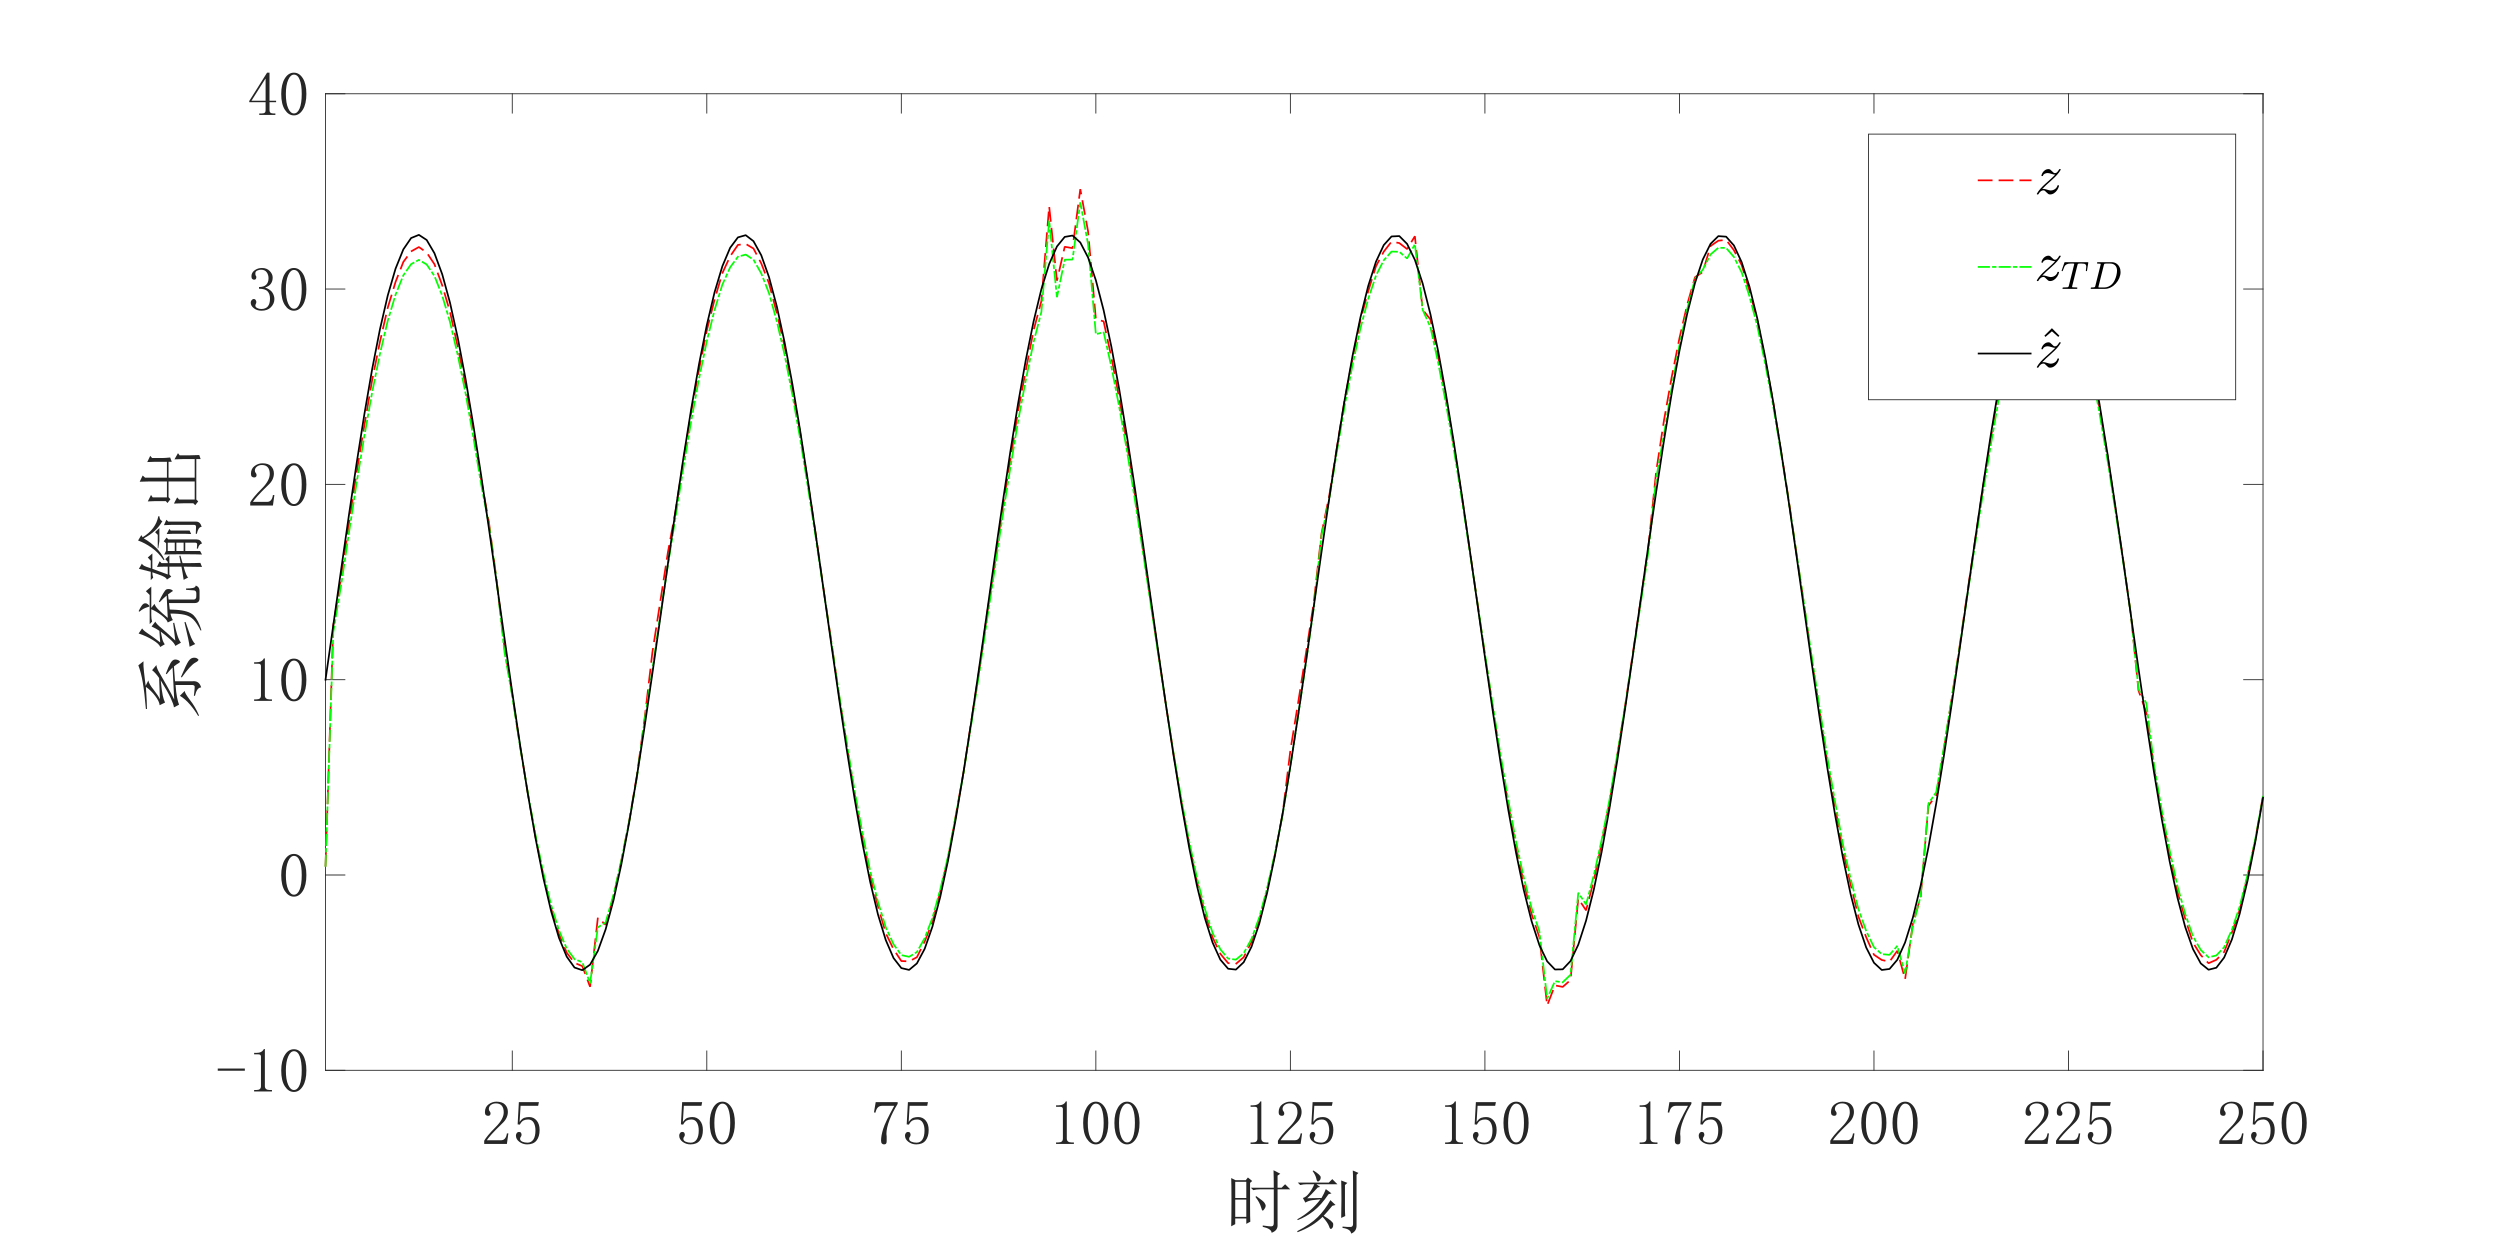 <?xml version="1.0"?>
<!DOCTYPE svg PUBLIC '-//W3C//DTD SVG 1.0//EN'
          'http://www.w3.org/TR/2001/REC-SVG-20010904/DTD/svg10.dtd'>
<svg xmlns:xlink="http://www.w3.org/1999/xlink" style="fill-opacity:1; color-rendering:auto; color-interpolation:auto; text-rendering:auto; stroke:black; stroke-linecap:square; stroke-miterlimit:10; shape-rendering:auto; stroke-opacity:1; fill:black; stroke-dasharray:none; font-weight:normal; stroke-width:1; font-family:'Dialog'; font-style:normal; stroke-linejoin:miter; font-size:12px; stroke-dashoffset:0; image-rendering:auto;" width="1920" height="954" xmlns="http://www.w3.org/2000/svg"
><rect width="100%" height="100%" fill="#333333" stroke="none"/><!--Generated by the Batik Graphics2D SVG Generator--><defs id="genericDefs"
  /><g
  ><defs id="defs1"
    ><clipPath clipPathUnits="userSpaceOnUse" id="clipPath1"
      ><path d="M0 0 L1920 0 L1920 954 L0 954 L0 0 Z"
      /></clipPath
    ></defs
    ><g style="fill:white; stroke:white;"
    ><rect x="0" y="0" width="1920" style="clip-path:url(#clipPath1); stroke:none;" height="954"
    /></g
    ><g style="fill:white; text-rendering:optimizeSpeed; color-rendering:optimizeSpeed; image-rendering:optimizeSpeed; shape-rendering:crispEdges; stroke:white; color-interpolation:sRGB;"
    ><rect x="0" width="1920" height="954" y="0" style="stroke:none;"
      /><path style="stroke:none;" d="M250 822 L1738 822 L1738 72 L250 72 Z"
    /></g
    ><g style="fill:rgb(38,38,38); text-rendering:geometricPrecision; image-rendering:optimizeQuality; color-rendering:optimizeQuality; stroke-linejoin:round; stroke:rgb(38,38,38); color-interpolation:linearRGB; stroke-width:0.667;"
    ><line y2="822" style="fill:none;" x1="250" x2="1738" y1="822"
      /><line y2="72" style="fill:none;" x1="250" x2="1738" y1="72"
      /><line y2="807.12" style="fill:none;" x1="393.422" x2="393.422" y1="822"
      /><line y2="807.12" style="fill:none;" x1="542.819" x2="542.819" y1="822"
      /><line y2="807.12" style="fill:none;" x1="692.217" x2="692.217" y1="822"
      /><line y2="807.12" style="fill:none;" x1="841.614" x2="841.614" y1="822"
      /><line y2="807.12" style="fill:none;" x1="991.012" x2="991.012" y1="822"
      /><line y2="807.12" style="fill:none;" x1="1140.41" x2="1140.41" y1="822"
      /><line y2="807.12" style="fill:none;" x1="1289.807" x2="1289.807" y1="822"
      /><line y2="807.12" style="fill:none;" x1="1439.205" x2="1439.205" y1="822"
      /><line y2="807.12" style="fill:none;" x1="1588.602" x2="1588.602" y1="822"
      /><line y2="807.12" style="fill:none;" x1="1738" x2="1738" y1="822"
      /><line y2="86.88" style="fill:none;" x1="393.422" x2="393.422" y1="72"
      /><line y2="86.88" style="fill:none;" x1="542.819" x2="542.819" y1="72"
      /><line y2="86.88" style="fill:none;" x1="692.217" x2="692.217" y1="72"
      /><line y2="86.88" style="fill:none;" x1="841.614" x2="841.614" y1="72"
      /><line y2="86.88" style="fill:none;" x1="991.012" x2="991.012" y1="72"
      /><line y2="86.88" style="fill:none;" x1="1140.41" x2="1140.41" y1="72"
      /><line y2="86.88" style="fill:none;" x1="1289.807" x2="1289.807" y1="72"
      /><line y2="86.88" style="fill:none;" x1="1439.205" x2="1439.205" y1="72"
      /><line y2="86.88" style="fill:none;" x1="1588.602" x2="1588.602" y1="72"
      /><line y2="86.88" style="fill:none;" x1="1738" x2="1738" y1="72"
    /></g
    ><g transform="translate(393.422,834.267)" style="font-size:48px; fill:rgb(38,38,38); text-rendering:geometricPrecision; image-rendering:optimizeQuality; color-rendering:optimizeQuality; font-family:'宋体'; stroke:rgb(38,38,38); color-interpolation:linearRGB;"
    ><path style="stroke:none;" d="M-6.562 20.062 Q-6.562 16.688 -8.062 14.906 Q-9.562 13.125 -12.562 13.125 Q-14.812 13.125 -16.406 14.344 Q-18 15.562 -18 17.438 Q-18 18.562 -17.25 19.312 Q-16.688 20.062 -16.688 20.812 Q-16.688 21.75 -17.156 22.219 Q-17.625 22.688 -18.562 22.688 Q-19.688 22.688 -20.344 22.031 Q-21 21.375 -21 19.875 Q-21 15.938 -18.188 13.875 Q-15.375 11.812 -12.188 11.812 Q-7.688 11.812 -5.531 14.062 Q-3.375 16.312 -3.375 19.688 Q-3.375 21.938 -4.406 24.188 Q-5.438 26.438 -7.688 28.5 Q-13.125 33.75 -16.031 37.031 Q-18.938 40.312 -19.5 41.438 L-8.438 41.438 Q-6.75 41.438 -5.625 40.125 Q-4.5 38.812 -4.125 36.188 L-3 36.188 L-4.125 44.25 L-21.562 44.25 L-21.562 41.812 Q-20.625 40.125 -18.469 37.5 Q-16.312 34.875 -12.75 31.312 Q-9.562 28.125 -8.062 25.312 Q-6.562 22.5 -6.562 20.062 ZM12.938 23.625 Q16.5 23.625 18.75 26.344 Q21 29.062 21 33.562 Q21 38.625 18.656 41.625 Q16.312 44.625 11.438 44.625 Q8.062 44.625 5.438 42.656 Q2.812 40.688 2.812 37.875 Q2.812 36.75 3.469 35.906 Q4.125 35.062 5.25 35.062 Q6.375 35.062 6.75 35.812 Q7.125 36.562 7.125 37.125 Q7.125 38.25 6.562 38.812 Q6 39.562 6 40.312 Q6 41.812 7.781 42.562 Q9.562 43.312 11.625 43.312 Q14.625 43.312 16.219 40.875 Q17.812 38.438 17.812 33.938 Q17.812 30.188 16.406 27.844 Q15 25.5 12.188 25.5 Q10.125 25.5 8.625 26.25 Q7.125 27 5.812 29.438 L4.125 29.25 L5.062 12.188 L20.438 12.188 L19.875 15 L6.375 15 L5.625 27.375 Q7.5 24.75 9.281 24.188 Q11.062 23.625 12.938 23.625 Z"
    /></g
    ><g transform="translate(542.819,834.267)" style="font-size:48px; fill:rgb(38,38,38); text-rendering:geometricPrecision; image-rendering:optimizeQuality; color-rendering:optimizeQuality; font-family:'宋体'; stroke:rgb(38,38,38); color-interpolation:linearRGB;"
    ><path style="stroke:none;" d="M-11.062 23.625 Q-7.5 23.625 -5.25 26.344 Q-3 29.062 -3 33.562 Q-3 38.625 -5.344 41.625 Q-7.688 44.625 -12.562 44.625 Q-15.938 44.625 -18.562 42.656 Q-21.188 40.688 -21.188 37.875 Q-21.188 36.75 -20.531 35.906 Q-19.875 35.062 -18.75 35.062 Q-17.625 35.062 -17.25 35.812 Q-16.875 36.562 -16.875 37.125 Q-16.875 38.25 -17.438 38.812 Q-18 39.562 -18 40.312 Q-18 41.812 -16.219 42.562 Q-14.438 43.312 -12.375 43.312 Q-9.375 43.312 -7.781 40.875 Q-6.188 38.438 -6.188 33.938 Q-6.188 30.188 -7.594 27.844 Q-9 25.5 -11.812 25.5 Q-13.875 25.5 -15.375 26.25 Q-16.875 27 -18.188 29.438 L-19.875 29.25 L-18.938 12.188 L-3.562 12.188 L-4.125 15 L-17.625 15 L-18.375 27.375 Q-16.5 24.75 -14.719 24.188 Q-12.938 23.625 -11.062 23.625 ZM12 13.312 Q9.375 13.312 7.594 17.344 Q5.812 21.375 5.812 28.125 Q5.812 35.25 7.594 39.188 Q9.375 43.125 12 43.125 Q14.812 43.125 16.406 39.188 Q18 35.25 18 28.125 Q18 21.375 16.5 17.344 Q15 13.312 12 13.312 ZM12 44.625 Q7.875 44.625 5.062 40.312 Q2.25 36 2.25 28.125 Q2.25 20.812 4.969 16.312 Q7.688 11.812 12 11.812 Q16.125 11.812 18.844 16.125 Q21.562 20.438 21.562 28.125 Q21.562 35.812 18.844 40.219 Q16.125 44.625 12 44.625 Z"
    /></g
    ><g transform="translate(692.217,834.267)" style="font-size:48px; fill:rgb(38,38,38); text-rendering:geometricPrecision; image-rendering:optimizeQuality; color-rendering:optimizeQuality; font-family:'宋体'; stroke:rgb(38,38,38); color-interpolation:linearRGB;"
    ><path style="stroke:none;" d="M-2.812 13.5 Q-6.75 19.875 -9.094 25.969 Q-11.438 32.062 -11.438 36.562 Q-11.438 37.312 -11.25 38.625 Q-11.25 40.125 -11.25 42 Q-11.25 43.5 -11.719 44.062 Q-12.188 44.625 -13.312 44.625 Q-14.25 44.625 -14.906 43.969 Q-15.562 43.312 -15.562 41.625 Q-15.562 38.062 -13.969 32.812 Q-12.375 27.562 -5.438 15 L-14.812 15 Q-16.875 15 -18.094 16.312 Q-19.312 17.625 -19.875 20.25 L-21 20.062 L-19.688 12.188 L-2.812 12.188 L-2.812 13.5 ZM12.938 23.625 Q16.5 23.625 18.75 26.344 Q21 29.062 21 33.562 Q21 38.625 18.656 41.625 Q16.312 44.625 11.438 44.625 Q8.062 44.625 5.438 42.656 Q2.812 40.688 2.812 37.875 Q2.812 36.75 3.469 35.906 Q4.125 35.062 5.25 35.062 Q6.375 35.062 6.75 35.812 Q7.125 36.562 7.125 37.125 Q7.125 38.25 6.562 38.812 Q6 39.562 6 40.312 Q6 41.812 7.781 42.562 Q9.562 43.312 11.625 43.312 Q14.625 43.312 16.219 40.875 Q17.812 38.438 17.812 33.938 Q17.812 30.188 16.406 27.844 Q15 25.5 12.188 25.5 Q10.125 25.5 8.625 26.25 Q7.125 27 5.812 29.438 L4.125 29.25 L5.062 12.188 L20.438 12.188 L19.875 15 L6.375 15 L5.625 27.375 Q7.5 24.75 9.281 24.188 Q11.062 23.625 12.938 23.625 Z"
    /></g
    ><g transform="translate(841.614,834.267)" style="font-size:48px; fill:rgb(38,38,38); text-rendering:geometricPrecision; image-rendering:optimizeQuality; color-rendering:optimizeQuality; font-family:'宋体'; stroke:rgb(38,38,38); color-interpolation:linearRGB;"
    ><path style="stroke:none;" d="M-22.312 11.625 L-22.312 40.125 Q-22.312 41.625 -21.375 42.375 Q-20.438 43.125 -18.75 43.125 L-16.875 43.125 L-16.875 44.25 L-30.562 44.25 L-30.562 43.125 L-28.875 43.125 Q-27 43.125 -26.156 42.375 Q-25.312 41.625 -25.312 40.125 L-25.312 17.438 Q-25.312 16.688 -25.781 16.219 Q-26.25 15.75 -27.188 15.75 L-30.562 15.75 L-30.562 14.625 L-28.875 14.625 Q-26.625 14.625 -25.219 13.875 Q-23.812 13.125 -23.062 11.625 L-22.312 11.625 ZM0 13.312 Q-2.625 13.312 -4.406 17.344 Q-6.188 21.375 -6.188 28.125 Q-6.188 35.25 -4.406 39.188 Q-2.625 43.125 0 43.125 Q2.812 43.125 4.406 39.188 Q6 35.25 6 28.125 Q6 21.375 4.5 17.344 Q3 13.312 0 13.312 ZM0 44.625 Q-4.125 44.625 -6.938 40.312 Q-9.75 36 -9.75 28.125 Q-9.75 20.812 -7.031 16.312 Q-4.312 11.812 0 11.812 Q4.125 11.812 6.844 16.125 Q9.562 20.438 9.562 28.125 Q9.562 35.812 6.844 40.219 Q4.125 44.625 0 44.625 ZM24 13.312 Q21.375 13.312 19.594 17.344 Q17.812 21.375 17.812 28.125 Q17.812 35.25 19.594 39.188 Q21.375 43.125 24 43.125 Q26.812 43.125 28.406 39.188 Q30 35.25 30 28.125 Q30 21.375 28.5 17.344 Q27 13.312 24 13.312 ZM24 44.625 Q19.875 44.625 17.062 40.312 Q14.25 36 14.25 28.125 Q14.25 20.812 16.969 16.312 Q19.688 11.812 24 11.812 Q28.125 11.812 30.844 16.125 Q33.562 20.438 33.562 28.125 Q33.562 35.812 30.844 40.219 Q28.125 44.625 24 44.625 Z"
    /></g
    ><g transform="translate(991.012,834.267)" style="font-size:48px; fill:rgb(38,38,38); text-rendering:geometricPrecision; image-rendering:optimizeQuality; color-rendering:optimizeQuality; font-family:'宋体'; stroke:rgb(38,38,38); color-interpolation:linearRGB;"
    ><path style="stroke:none;" d="M-22.312 11.625 L-22.312 40.125 Q-22.312 41.625 -21.375 42.375 Q-20.438 43.125 -18.75 43.125 L-16.875 43.125 L-16.875 44.25 L-30.562 44.25 L-30.562 43.125 L-28.875 43.125 Q-27 43.125 -26.156 42.375 Q-25.312 41.625 -25.312 40.125 L-25.312 17.438 Q-25.312 16.688 -25.781 16.219 Q-26.25 15.75 -27.188 15.75 L-30.562 15.75 L-30.562 14.625 L-28.875 14.625 Q-26.625 14.625 -25.219 13.875 Q-23.812 13.125 -23.062 11.625 L-22.312 11.625 ZM5.438 20.062 Q5.438 16.688 3.938 14.906 Q2.438 13.125 -0.562 13.125 Q-2.812 13.125 -4.406 14.344 Q-6 15.562 -6 17.438 Q-6 18.562 -5.25 19.312 Q-4.688 20.062 -4.688 20.812 Q-4.688 21.75 -5.156 22.219 Q-5.625 22.688 -6.562 22.688 Q-7.688 22.688 -8.344 22.031 Q-9 21.375 -9 19.875 Q-9 15.938 -6.188 13.875 Q-3.375 11.812 -0.188 11.812 Q4.312 11.812 6.469 14.062 Q8.625 16.312 8.625 19.688 Q8.625 21.938 7.594 24.188 Q6.562 26.438 4.312 28.5 Q-1.125 33.75 -4.031 37.031 Q-6.938 40.312 -7.5 41.438 L3.562 41.438 Q5.25 41.438 6.375 40.125 Q7.5 38.812 7.875 36.188 L9 36.188 L7.875 44.25 L-9.562 44.25 L-9.562 41.812 Q-8.625 40.125 -6.469 37.5 Q-4.312 34.875 -0.75 31.312 Q2.438 28.125 3.938 25.312 Q5.438 22.5 5.438 20.062 ZM24.938 23.625 Q28.5 23.625 30.75 26.344 Q33 29.062 33 33.562 Q33 38.625 30.656 41.625 Q28.312 44.625 23.438 44.625 Q20.062 44.625 17.438 42.656 Q14.812 40.688 14.812 37.875 Q14.812 36.75 15.469 35.906 Q16.125 35.062 17.25 35.062 Q18.375 35.062 18.75 35.812 Q19.125 36.562 19.125 37.125 Q19.125 38.25 18.562 38.812 Q18 39.562 18 40.312 Q18 41.812 19.781 42.562 Q21.562 43.312 23.625 43.312 Q26.625 43.312 28.219 40.875 Q29.812 38.438 29.812 33.938 Q29.812 30.188 28.406 27.844 Q27 25.5 24.188 25.5 Q22.125 25.5 20.625 26.25 Q19.125 27 17.812 29.438 L16.125 29.25 L17.062 12.188 L32.438 12.188 L31.875 15 L18.375 15 L17.625 27.375 Q19.5 24.75 21.281 24.188 Q23.062 23.625 24.938 23.625 Z"
    /></g
    ><g transform="translate(1140.41,834.267)" style="font-size:48px; fill:rgb(38,38,38); text-rendering:geometricPrecision; image-rendering:optimizeQuality; color-rendering:optimizeQuality; font-family:'宋体'; stroke:rgb(38,38,38); color-interpolation:linearRGB;"
    ><path style="stroke:none;" d="M-22.312 11.625 L-22.312 40.125 Q-22.312 41.625 -21.375 42.375 Q-20.438 43.125 -18.75 43.125 L-16.875 43.125 L-16.875 44.25 L-30.562 44.25 L-30.562 43.125 L-28.875 43.125 Q-27 43.125 -26.156 42.375 Q-25.312 41.625 -25.312 40.125 L-25.312 17.438 Q-25.312 16.688 -25.781 16.219 Q-26.25 15.75 -27.188 15.75 L-30.562 15.75 L-30.562 14.625 L-28.875 14.625 Q-26.625 14.625 -25.219 13.875 Q-23.812 13.125 -23.062 11.625 L-22.312 11.625 ZM0.938 23.625 Q4.5 23.625 6.75 26.344 Q9 29.062 9 33.562 Q9 38.625 6.656 41.625 Q4.312 44.625 -0.562 44.625 Q-3.938 44.625 -6.562 42.656 Q-9.188 40.688 -9.188 37.875 Q-9.188 36.75 -8.531 35.906 Q-7.875 35.062 -6.75 35.062 Q-5.625 35.062 -5.25 35.812 Q-4.875 36.562 -4.875 37.125 Q-4.875 38.25 -5.438 38.812 Q-6 39.562 -6 40.312 Q-6 41.812 -4.219 42.562 Q-2.438 43.312 -0.375 43.312 Q2.625 43.312 4.219 40.875 Q5.812 38.438 5.812 33.938 Q5.812 30.188 4.406 27.844 Q3 25.5 0.188 25.5 Q-1.875 25.5 -3.375 26.25 Q-4.875 27 -6.188 29.438 L-7.875 29.25 L-6.938 12.188 L8.438 12.188 L7.875 15 L-5.625 15 L-6.375 27.375 Q-4.5 24.75 -2.719 24.188 Q-0.938 23.625 0.938 23.625 ZM24 13.312 Q21.375 13.312 19.594 17.344 Q17.812 21.375 17.812 28.125 Q17.812 35.25 19.594 39.188 Q21.375 43.125 24 43.125 Q26.812 43.125 28.406 39.188 Q30 35.25 30 28.125 Q30 21.375 28.5 17.344 Q27 13.312 24 13.312 ZM24 44.625 Q19.875 44.625 17.062 40.312 Q14.25 36 14.25 28.125 Q14.25 20.812 16.969 16.312 Q19.688 11.812 24 11.812 Q28.125 11.812 30.844 16.125 Q33.562 20.438 33.562 28.125 Q33.562 35.812 30.844 40.219 Q28.125 44.625 24 44.625 Z"
    /></g
    ><g transform="translate(1289.807,834.267)" style="font-size:48px; fill:rgb(38,38,38); text-rendering:geometricPrecision; image-rendering:optimizeQuality; color-rendering:optimizeQuality; font-family:'宋体'; stroke:rgb(38,38,38); color-interpolation:linearRGB;"
    ><path style="stroke:none;" d="M-22.312 11.625 L-22.312 40.125 Q-22.312 41.625 -21.375 42.375 Q-20.438 43.125 -18.75 43.125 L-16.875 43.125 L-16.875 44.25 L-30.562 44.25 L-30.562 43.125 L-28.875 43.125 Q-27 43.125 -26.156 42.375 Q-25.312 41.625 -25.312 40.125 L-25.312 17.438 Q-25.312 16.688 -25.781 16.219 Q-26.25 15.75 -27.188 15.75 L-30.562 15.75 L-30.562 14.625 L-28.875 14.625 Q-26.625 14.625 -25.219 13.875 Q-23.812 13.125 -23.062 11.625 L-22.312 11.625 ZM9.188 13.5 Q5.25 19.875 2.906 25.969 Q0.562 32.062 0.562 36.562 Q0.562 37.312 0.75 38.625 Q0.75 40.125 0.75 42 Q0.75 43.5 0.281 44.062 Q-0.188 44.625 -1.312 44.625 Q-2.25 44.625 -2.906 43.969 Q-3.562 43.312 -3.562 41.625 Q-3.562 38.062 -1.969 32.812 Q-0.375 27.562 6.562 15 L-2.812 15 Q-4.875 15 -6.094 16.312 Q-7.312 17.625 -7.875 20.25 L-9 20.062 L-7.688 12.188 L9.188 12.188 L9.188 13.5 ZM24.938 23.625 Q28.5 23.625 30.75 26.344 Q33 29.062 33 33.562 Q33 38.625 30.656 41.625 Q28.312 44.625 23.438 44.625 Q20.062 44.625 17.438 42.656 Q14.812 40.688 14.812 37.875 Q14.812 36.75 15.469 35.906 Q16.125 35.062 17.25 35.062 Q18.375 35.062 18.75 35.812 Q19.125 36.562 19.125 37.125 Q19.125 38.25 18.562 38.812 Q18 39.562 18 40.312 Q18 41.812 19.781 42.562 Q21.562 43.312 23.625 43.312 Q26.625 43.312 28.219 40.875 Q29.812 38.438 29.812 33.938 Q29.812 30.188 28.406 27.844 Q27 25.5 24.188 25.5 Q22.125 25.5 20.625 26.25 Q19.125 27 17.812 29.438 L16.125 29.25 L17.062 12.188 L32.438 12.188 L31.875 15 L18.375 15 L17.625 27.375 Q19.5 24.75 21.281 24.188 Q23.062 23.625 24.938 23.625 Z"
    /></g
    ><g transform="translate(1439.205,834.267)" style="font-size:48px; fill:rgb(38,38,38); text-rendering:geometricPrecision; image-rendering:optimizeQuality; color-rendering:optimizeQuality; font-family:'宋体'; stroke:rgb(38,38,38); color-interpolation:linearRGB;"
    ><path style="stroke:none;" d="M-18.562 20.062 Q-18.562 16.688 -20.062 14.906 Q-21.562 13.125 -24.562 13.125 Q-26.812 13.125 -28.406 14.344 Q-30 15.562 -30 17.438 Q-30 18.562 -29.25 19.312 Q-28.688 20.062 -28.688 20.812 Q-28.688 21.75 -29.156 22.219 Q-29.625 22.688 -30.562 22.688 Q-31.688 22.688 -32.344 22.031 Q-33 21.375 -33 19.875 Q-33 15.938 -30.188 13.875 Q-27.375 11.812 -24.188 11.812 Q-19.688 11.812 -17.531 14.062 Q-15.375 16.312 -15.375 19.688 Q-15.375 21.938 -16.406 24.188 Q-17.438 26.438 -19.688 28.5 Q-25.125 33.75 -28.031 37.031 Q-30.938 40.312 -31.5 41.438 L-20.438 41.438 Q-18.75 41.438 -17.625 40.125 Q-16.5 38.812 -16.125 36.188 L-15 36.188 L-16.125 44.25 L-33.562 44.25 L-33.562 41.812 Q-32.625 40.125 -30.469 37.5 Q-28.312 34.875 -24.75 31.312 Q-21.562 28.125 -20.062 25.312 Q-18.562 22.5 -18.562 20.062 ZM0 13.312 Q-2.625 13.312 -4.406 17.344 Q-6.188 21.375 -6.188 28.125 Q-6.188 35.25 -4.406 39.188 Q-2.625 43.125 0 43.125 Q2.812 43.125 4.406 39.188 Q6 35.25 6 28.125 Q6 21.375 4.5 17.344 Q3 13.312 0 13.312 ZM0 44.625 Q-4.125 44.625 -6.938 40.312 Q-9.75 36 -9.75 28.125 Q-9.75 20.812 -7.031 16.312 Q-4.312 11.812 0 11.812 Q4.125 11.812 6.844 16.125 Q9.562 20.438 9.562 28.125 Q9.562 35.812 6.844 40.219 Q4.125 44.625 0 44.625 ZM24 13.312 Q21.375 13.312 19.594 17.344 Q17.812 21.375 17.812 28.125 Q17.812 35.25 19.594 39.188 Q21.375 43.125 24 43.125 Q26.812 43.125 28.406 39.188 Q30 35.25 30 28.125 Q30 21.375 28.5 17.344 Q27 13.312 24 13.312 ZM24 44.625 Q19.875 44.625 17.062 40.312 Q14.25 36 14.25 28.125 Q14.25 20.812 16.969 16.312 Q19.688 11.812 24 11.812 Q28.125 11.812 30.844 16.125 Q33.562 20.438 33.562 28.125 Q33.562 35.812 30.844 40.219 Q28.125 44.625 24 44.625 Z"
    /></g
    ><g transform="translate(1588.602,834.267)" style="font-size:48px; fill:rgb(38,38,38); text-rendering:geometricPrecision; image-rendering:optimizeQuality; color-rendering:optimizeQuality; font-family:'宋体'; stroke:rgb(38,38,38); color-interpolation:linearRGB;"
    ><path style="stroke:none;" d="M-18.562 20.062 Q-18.562 16.688 -20.062 14.906 Q-21.562 13.125 -24.562 13.125 Q-26.812 13.125 -28.406 14.344 Q-30 15.562 -30 17.438 Q-30 18.562 -29.25 19.312 Q-28.688 20.062 -28.688 20.812 Q-28.688 21.75 -29.156 22.219 Q-29.625 22.688 -30.562 22.688 Q-31.688 22.688 -32.344 22.031 Q-33 21.375 -33 19.875 Q-33 15.938 -30.188 13.875 Q-27.375 11.812 -24.188 11.812 Q-19.688 11.812 -17.531 14.062 Q-15.375 16.312 -15.375 19.688 Q-15.375 21.938 -16.406 24.188 Q-17.438 26.438 -19.688 28.5 Q-25.125 33.75 -28.031 37.031 Q-30.938 40.312 -31.5 41.438 L-20.438 41.438 Q-18.75 41.438 -17.625 40.125 Q-16.5 38.812 -16.125 36.188 L-15 36.188 L-16.125 44.25 L-33.562 44.25 L-33.562 41.812 Q-32.625 40.125 -30.469 37.5 Q-28.312 34.875 -24.75 31.312 Q-21.562 28.125 -20.062 25.312 Q-18.562 22.5 -18.562 20.062 ZM5.438 20.062 Q5.438 16.688 3.938 14.906 Q2.438 13.125 -0.562 13.125 Q-2.812 13.125 -4.406 14.344 Q-6 15.562 -6 17.438 Q-6 18.562 -5.25 19.312 Q-4.688 20.062 -4.688 20.812 Q-4.688 21.75 -5.156 22.219 Q-5.625 22.688 -6.562 22.688 Q-7.688 22.688 -8.344 22.031 Q-9 21.375 -9 19.875 Q-9 15.938 -6.188 13.875 Q-3.375 11.812 -0.188 11.812 Q4.312 11.812 6.469 14.062 Q8.625 16.312 8.625 19.688 Q8.625 21.938 7.594 24.188 Q6.562 26.438 4.312 28.5 Q-1.125 33.75 -4.031 37.031 Q-6.938 40.312 -7.5 41.438 L3.562 41.438 Q5.25 41.438 6.375 40.125 Q7.5 38.812 7.875 36.188 L9 36.188 L7.875 44.25 L-9.562 44.25 L-9.562 41.812 Q-8.625 40.125 -6.469 37.5 Q-4.312 34.875 -0.75 31.312 Q2.438 28.125 3.938 25.312 Q5.438 22.5 5.438 20.062 ZM24.938 23.625 Q28.5 23.625 30.75 26.344 Q33 29.062 33 33.562 Q33 38.625 30.656 41.625 Q28.312 44.625 23.438 44.625 Q20.062 44.625 17.438 42.656 Q14.812 40.688 14.812 37.875 Q14.812 36.75 15.469 35.906 Q16.125 35.062 17.25 35.062 Q18.375 35.062 18.75 35.812 Q19.125 36.562 19.125 37.125 Q19.125 38.25 18.562 38.812 Q18 39.562 18 40.312 Q18 41.812 19.781 42.562 Q21.562 43.312 23.625 43.312 Q26.625 43.312 28.219 40.875 Q29.812 38.438 29.812 33.938 Q29.812 30.188 28.406 27.844 Q27 25.5 24.188 25.5 Q22.125 25.5 20.625 26.25 Q19.125 27 17.812 29.438 L16.125 29.25 L17.062 12.188 L32.438 12.188 L31.875 15 L18.375 15 L17.625 27.375 Q19.5 24.75 21.281 24.188 Q23.062 23.625 24.938 23.625 Z"
    /></g
    ><g transform="translate(1738,834.267)" style="font-size:48px; fill:rgb(38,38,38); text-rendering:geometricPrecision; image-rendering:optimizeQuality; color-rendering:optimizeQuality; font-family:'宋体'; stroke:rgb(38,38,38); color-interpolation:linearRGB;"
    ><path style="stroke:none;" d="M-18.562 20.062 Q-18.562 16.688 -20.062 14.906 Q-21.562 13.125 -24.562 13.125 Q-26.812 13.125 -28.406 14.344 Q-30 15.562 -30 17.438 Q-30 18.562 -29.25 19.312 Q-28.688 20.062 -28.688 20.812 Q-28.688 21.75 -29.156 22.219 Q-29.625 22.688 -30.562 22.688 Q-31.688 22.688 -32.344 22.031 Q-33 21.375 -33 19.875 Q-33 15.938 -30.188 13.875 Q-27.375 11.812 -24.188 11.812 Q-19.688 11.812 -17.531 14.062 Q-15.375 16.312 -15.375 19.688 Q-15.375 21.938 -16.406 24.188 Q-17.438 26.438 -19.688 28.5 Q-25.125 33.75 -28.031 37.031 Q-30.938 40.312 -31.5 41.438 L-20.438 41.438 Q-18.75 41.438 -17.625 40.125 Q-16.5 38.812 -16.125 36.188 L-15 36.188 L-16.125 44.25 L-33.562 44.25 L-33.562 41.812 Q-32.625 40.125 -30.469 37.5 Q-28.312 34.875 -24.75 31.312 Q-21.562 28.125 -20.062 25.312 Q-18.562 22.5 -18.562 20.062 ZM0.938 23.625 Q4.5 23.625 6.75 26.344 Q9 29.062 9 33.562 Q9 38.625 6.656 41.625 Q4.312 44.625 -0.562 44.625 Q-3.938 44.625 -6.562 42.656 Q-9.188 40.688 -9.188 37.875 Q-9.188 36.75 -8.531 35.906 Q-7.875 35.062 -6.75 35.062 Q-5.625 35.062 -5.25 35.812 Q-4.875 36.562 -4.875 37.125 Q-4.875 38.25 -5.438 38.812 Q-6 39.562 -6 40.312 Q-6 41.812 -4.219 42.562 Q-2.438 43.312 -0.375 43.312 Q2.625 43.312 4.219 40.875 Q5.812 38.438 5.812 33.938 Q5.812 30.188 4.406 27.844 Q3 25.5 0.188 25.5 Q-1.875 25.5 -3.375 26.25 Q-4.875 27 -6.188 29.438 L-7.875 29.25 L-6.938 12.188 L8.438 12.188 L7.875 15 L-5.625 15 L-6.375 27.375 Q-4.5 24.75 -2.719 24.188 Q-0.938 23.625 0.938 23.625 ZM24 13.312 Q21.375 13.312 19.594 17.344 Q17.812 21.375 17.812 28.125 Q17.812 35.25 19.594 39.188 Q21.375 43.125 24 43.125 Q26.812 43.125 28.406 39.188 Q30 35.25 30 28.125 Q30 21.375 28.5 17.344 Q27 13.312 24 13.312 ZM24 44.625 Q19.875 44.625 17.062 40.312 Q14.25 36 14.25 28.125 Q14.25 20.812 16.969 16.312 Q19.688 11.812 24 11.812 Q28.125 11.812 30.844 16.125 Q33.562 20.438 33.562 28.125 Q33.562 35.812 30.844 40.219 Q28.125 44.625 24 44.625 Z"
    /></g
    ><g transform="translate(994.001,892)" style="font-size:52.8px; fill:rgb(38,38,38); text-rendering:geometricPrecision; image-rendering:optimizeQuality; color-rendering:optimizeQuality; font-family:'宋体'; stroke:rgb(38,38,38); color-interpolation:linearRGB;"
    ><path style="stroke:none;" d="M-15.734 20.188 Q-15.734 12.109 -15.938 6.734 L-10.766 9.422 L-12.828 10.875 L-12.828 20.188 L-9.734 20.188 L-7.031 17.5 L-3.109 21.422 L-12.828 21.422 L-12.828 49.172 Q-12.828 53.109 -17.391 54.766 Q-17.594 51.656 -24.219 50.203 L-24.219 49.172 Q-18.625 50 -17.18 49.789 Q-15.734 49.578 -15.734 47.312 L-15.734 21.422 L-26.5 21.422 Q-29.188 21.422 -31.469 22.047 L-33.328 20.188 L-15.734 20.188 ZM-29.188 26.609 Q-23.812 30.328 -22.875 31.781 Q-21.938 33.234 -21.938 34.062 Q-21.938 35.094 -22.875 36.438 Q-23.812 37.781 -24.219 37.781 Q-24.844 37.781 -25.469 35.297 Q-26.5 31.578 -29.812 27.219 L-29.188 26.609 ZM-45.344 15.625 L-45.344 28.047 L-36.844 28.047 L-36.844 15.625 L-45.344 15.625 ZM-45.344 29.297 L-45.344 42.547 L-36.844 42.547 L-36.844 29.297 L-45.344 29.297 ZM-33.953 33.438 Q-33.953 43.375 -33.75 46.266 L-36.844 47.922 L-36.844 43.781 L-45.344 43.781 L-45.344 48.141 L-48.438 49.797 Q-48.234 43.172 -48.234 29.922 Q-48.234 16.672 -48.438 12.734 L-45.125 14.391 L-37.266 14.391 L-35.609 12.312 L-32.297 15.016 L-33.953 16.453 L-33.953 33.438 ZM18.016 19.984 Q12.422 26.188 9.938 28.266 L20.922 28.047 Q23.188 24.125 24.234 21.219 L28.578 24.531 L26.297 25.156 Q20.703 33.438 14.906 37.992 Q9.109 42.547 2.703 45.031 L2.281 44.406 Q7.25 41.719 11.906 37.781 Q16.562 33.844 20.094 29.094 Q16.984 29.297 13.984 29.711 Q10.984 30.125 8.5 31.578 L6.625 28.047 Q9.109 27.438 11.594 24.125 Q14.078 20.812 15.328 17.5 L9.531 17.5 Q6.844 17.5 4.562 18.109 L2.703 16.25 L26.5 16.25 L29.203 13.562 L33.125 17.5 L16.984 17.5 L19.875 19.562 L18.016 19.984 ZM29.203 34.062 Q25.672 38.406 22.578 41.719 Q29.812 46.062 29.922 48.031 Q30.031 50 29.305 50.93 Q28.578 51.859 28.156 51.859 Q27.328 51.859 26.719 49.797 Q25.672 46.891 21.75 42.547 Q14.297 50 2.484 54.344 L2.281 53.516 Q12.422 48.344 18.016 42.75 Q23.609 37.156 27.75 29.703 L31.688 33.438 L29.203 34.062 ZM14.078 7.344 L14.703 6.938 Q20.297 10.453 20.297 12.109 Q20.297 13.766 19.469 14.594 Q18.641 15.422 18.219 15.422 Q17.391 15.422 16.984 13.359 Q16.359 10.453 14.078 7.344 ZM38.922 18.109 L38.922 36.125 Q38.922 39.234 39.141 41.922 L36.031 43.375 Q36.234 36.953 36.234 28.883 Q36.234 20.812 36.031 14.594 L40.797 16.453 L38.922 18.109 ZM45.141 15.016 Q45.141 10.25 44.938 6.938 L49.281 8.797 L47.828 10.25 L47.828 48.75 Q48.031 53.734 43.688 55.391 Q43.281 51.859 37.062 51.031 L37.062 50 Q41.406 50.422 43.375 50.312 Q45.344 50.203 45.141 47.312 L45.141 15.016 Z"
    /></g
    ><g style="fill:rgb(38,38,38); text-rendering:geometricPrecision; image-rendering:optimizeQuality; color-rendering:optimizeQuality; stroke-linejoin:round; stroke:rgb(38,38,38); color-interpolation:linearRGB; stroke-width:0.667;"
    ><line y2="72" style="fill:none;" x1="250" x2="250" y1="822"
      /><line y2="72" style="fill:none;" x1="1738" x2="1738" y1="822"
      /><line y2="822" style="fill:none;" x1="250" x2="264.88" y1="822"
      /><line y2="672" style="fill:none;" x1="250" x2="264.88" y1="672"
      /><line y2="522" style="fill:none;" x1="250" x2="264.88" y1="522"
      /><line y2="372" style="fill:none;" x1="250" x2="264.88" y1="372"
      /><line y2="222" style="fill:none;" x1="250" x2="264.88" y1="222"
      /><line y2="72" style="fill:none;" x1="250" x2="264.88" y1="72"
      /><line y2="822" style="fill:none;" x1="1738" x2="1723.12" y1="822"
      /><line y2="672" style="fill:none;" x1="1738" x2="1723.12" y1="672"
      /><line y2="522" style="fill:none;" x1="1738" x2="1723.12" y1="522"
      /><line y2="372" style="fill:none;" x1="1738" x2="1723.12" y1="372"
      /><line y2="222" style="fill:none;" x1="1738" x2="1723.12" y1="222"
      /><line y2="72" style="fill:none;" x1="1738" x2="1723.12" y1="72"
    /></g
    ><g transform="translate(237.733,822)" style="font-size:48px; fill:rgb(38,38,38); text-rendering:geometricPrecision; image-rendering:optimizeQuality; color-rendering:optimizeQuality; font-family:'宋体'; stroke:rgb(38,38,38); color-interpolation:linearRGB;"
    ><path style="stroke:none;" d="M-70.5 0.312 L-70.5 -1.375 L-49.688 -1.375 L-49.688 0.312 L-70.5 0.312 ZM-34.312 -16.375 L-34.312 12.125 Q-34.312 13.625 -33.375 14.375 Q-32.438 15.125 -30.75 15.125 L-28.875 15.125 L-28.875 16.25 L-42.562 16.25 L-42.562 15.125 L-40.875 15.125 Q-39 15.125 -38.156 14.375 Q-37.312 13.625 -37.312 12.125 L-37.312 -10.562 Q-37.312 -11.312 -37.781 -11.781 Q-38.25 -12.25 -39.188 -12.25 L-42.562 -12.25 L-42.562 -13.375 L-40.875 -13.375 Q-38.625 -13.375 -37.219 -14.125 Q-35.812 -14.875 -35.062 -16.375 L-34.312 -16.375 ZM-12 -14.688 Q-14.625 -14.688 -16.406 -10.656 Q-18.188 -6.625 -18.188 0.125 Q-18.188 7.25 -16.406 11.188 Q-14.625 15.125 -12 15.125 Q-9.188 15.125 -7.594 11.188 Q-6 7.25 -6 0.125 Q-6 -6.625 -7.5 -10.656 Q-9 -14.688 -12 -14.688 ZM-12 16.625 Q-16.125 16.625 -18.938 12.312 Q-21.75 8 -21.75 0.125 Q-21.75 -7.188 -19.031 -11.688 Q-16.312 -16.188 -12 -16.188 Q-7.875 -16.188 -5.156 -11.875 Q-2.438 -7.562 -2.438 0.125 Q-2.438 7.812 -5.156 12.219 Q-7.875 16.625 -12 16.625 Z"
    /></g
    ><g transform="translate(237.733,672)" style="font-size:48px; fill:rgb(38,38,38); text-rendering:geometricPrecision; image-rendering:optimizeQuality; color-rendering:optimizeQuality; font-family:'宋体'; stroke:rgb(38,38,38); color-interpolation:linearRGB;"
    ><path style="stroke:none;" d="M-12 -14.688 Q-14.625 -14.688 -16.406 -10.656 Q-18.188 -6.625 -18.188 0.125 Q-18.188 7.25 -16.406 11.188 Q-14.625 15.125 -12 15.125 Q-9.188 15.125 -7.594 11.188 Q-6 7.25 -6 0.125 Q-6 -6.625 -7.5 -10.656 Q-9 -14.688 -12 -14.688 ZM-12 16.625 Q-16.125 16.625 -18.938 12.312 Q-21.75 8 -21.75 0.125 Q-21.75 -7.188 -19.031 -11.688 Q-16.312 -16.188 -12 -16.188 Q-7.875 -16.188 -5.156 -11.875 Q-2.438 -7.562 -2.438 0.125 Q-2.438 7.812 -5.156 12.219 Q-7.875 16.625 -12 16.625 Z"
    /></g
    ><g transform="translate(237.733,522)" style="font-size:48px; fill:rgb(38,38,38); text-rendering:geometricPrecision; image-rendering:optimizeQuality; color-rendering:optimizeQuality; font-family:'宋体'; stroke:rgb(38,38,38); color-interpolation:linearRGB;"
    ><path style="stroke:none;" d="M-34.312 -16.375 L-34.312 12.125 Q-34.312 13.625 -33.375 14.375 Q-32.438 15.125 -30.75 15.125 L-28.875 15.125 L-28.875 16.25 L-42.562 16.25 L-42.562 15.125 L-40.875 15.125 Q-39 15.125 -38.156 14.375 Q-37.312 13.625 -37.312 12.125 L-37.312 -10.562 Q-37.312 -11.312 -37.781 -11.781 Q-38.25 -12.25 -39.188 -12.25 L-42.562 -12.25 L-42.562 -13.375 L-40.875 -13.375 Q-38.625 -13.375 -37.219 -14.125 Q-35.812 -14.875 -35.062 -16.375 L-34.312 -16.375 ZM-12 -14.688 Q-14.625 -14.688 -16.406 -10.656 Q-18.188 -6.625 -18.188 0.125 Q-18.188 7.25 -16.406 11.188 Q-14.625 15.125 -12 15.125 Q-9.188 15.125 -7.594 11.188 Q-6 7.25 -6 0.125 Q-6 -6.625 -7.5 -10.656 Q-9 -14.688 -12 -14.688 ZM-12 16.625 Q-16.125 16.625 -18.938 12.312 Q-21.75 8 -21.75 0.125 Q-21.75 -7.188 -19.031 -11.688 Q-16.312 -16.188 -12 -16.188 Q-7.875 -16.188 -5.156 -11.875 Q-2.438 -7.562 -2.438 0.125 Q-2.438 7.812 -5.156 12.219 Q-7.875 16.625 -12 16.625 Z"
    /></g
    ><g transform="translate(237.733,372)" style="font-size:48px; fill:rgb(38,38,38); text-rendering:geometricPrecision; image-rendering:optimizeQuality; color-rendering:optimizeQuality; font-family:'宋体'; stroke:rgb(38,38,38); color-interpolation:linearRGB;"
    ><path style="stroke:none;" d="M-30.562 -7.938 Q-30.562 -11.312 -32.062 -13.094 Q-33.562 -14.875 -36.562 -14.875 Q-38.812 -14.875 -40.406 -13.656 Q-42 -12.438 -42 -10.562 Q-42 -9.438 -41.25 -8.688 Q-40.688 -7.938 -40.688 -7.188 Q-40.688 -6.25 -41.156 -5.781 Q-41.625 -5.312 -42.562 -5.312 Q-43.688 -5.312 -44.344 -5.969 Q-45 -6.625 -45 -8.125 Q-45 -12.062 -42.188 -14.125 Q-39.375 -16.188 -36.188 -16.188 Q-31.688 -16.188 -29.531 -13.938 Q-27.375 -11.688 -27.375 -8.312 Q-27.375 -6.062 -28.406 -3.812 Q-29.438 -1.562 -31.688 0.5 Q-37.125 5.75 -40.031 9.031 Q-42.938 12.312 -43.5 13.438 L-32.438 13.438 Q-30.75 13.438 -29.625 12.125 Q-28.5 10.812 -28.125 8.188 L-27 8.188 L-28.125 16.25 L-45.562 16.25 L-45.562 13.812 Q-44.625 12.125 -42.469 9.5 Q-40.312 6.875 -36.75 3.312 Q-33.562 0.125 -32.062 -2.688 Q-30.562 -5.5 -30.562 -7.938 ZM-12 -14.688 Q-14.625 -14.688 -16.406 -10.656 Q-18.188 -6.625 -18.188 0.125 Q-18.188 7.25 -16.406 11.188 Q-14.625 15.125 -12 15.125 Q-9.188 15.125 -7.594 11.188 Q-6 7.25 -6 0.125 Q-6 -6.625 -7.5 -10.656 Q-9 -14.688 -12 -14.688 ZM-12 16.625 Q-16.125 16.625 -18.938 12.312 Q-21.75 8 -21.75 0.125 Q-21.75 -7.188 -19.031 -11.688 Q-16.312 -16.188 -12 -16.188 Q-7.875 -16.188 -5.156 -11.875 Q-2.438 -7.562 -2.438 0.125 Q-2.438 7.812 -5.156 12.219 Q-7.875 16.625 -12 16.625 Z"
    /></g
    ><g transform="translate(237.733,222)" style="font-size:48px; fill:rgb(38,38,38); text-rendering:geometricPrecision; image-rendering:optimizeQuality; color-rendering:optimizeQuality; font-family:'宋体'; stroke:rgb(38,38,38); color-interpolation:linearRGB;"
    ><path style="stroke:none;" d="M-27 7.625 Q-27 11.188 -29.625 13.906 Q-32.25 16.625 -36.938 16.625 Q-40.312 16.625 -42.75 14.75 Q-45.188 12.875 -45.188 10.438 Q-45.188 9.312 -44.438 8.469 Q-43.688 7.625 -42.938 7.625 Q-41.812 7.625 -41.344 8.469 Q-40.875 9.312 -40.875 9.875 Q-40.875 10.812 -41.25 11.375 Q-41.625 12.125 -41.625 12.688 Q-41.625 13.812 -40.219 14.562 Q-38.812 15.312 -37.125 15.312 Q-33.75 15.312 -32.062 13.344 Q-30.375 11.375 -30.375 7.25 Q-30.375 3.875 -32.156 1.812 Q-33.938 -0.25 -38.812 -0.25 L-38.812 -1.562 Q-35.062 -1.562 -33.281 -3.344 Q-31.5 -5.125 -31.5 -8.312 Q-31.5 -10.938 -32.906 -12.906 Q-34.312 -14.875 -37.312 -14.875 Q-38.625 -14.875 -40.125 -14.219 Q-41.625 -13.562 -41.625 -12.062 Q-41.625 -10.562 -41.25 -10.188 Q-40.875 -9.812 -40.875 -9.25 Q-40.875 -8.312 -41.25 -7.75 Q-41.625 -7.188 -42.562 -7.188 Q-43.312 -7.188 -43.969 -7.75 Q-44.625 -8.312 -44.625 -9.812 Q-44.625 -12.625 -42.188 -14.406 Q-39.75 -16.188 -36.562 -16.188 Q-32.812 -16.188 -30.562 -13.844 Q-28.312 -11.5 -28.312 -8.875 Q-28.312 -6.062 -29.719 -4.094 Q-31.125 -2.125 -34.125 -1.188 Q-30 0.312 -28.5 2.75 Q-27 5.188 -27 7.625 ZM-12 -14.688 Q-14.625 -14.688 -16.406 -10.656 Q-18.188 -6.625 -18.188 0.125 Q-18.188 7.25 -16.406 11.188 Q-14.625 15.125 -12 15.125 Q-9.188 15.125 -7.594 11.188 Q-6 7.25 -6 0.125 Q-6 -6.625 -7.5 -10.656 Q-9 -14.688 -12 -14.688 ZM-12 16.625 Q-16.125 16.625 -18.938 12.312 Q-21.75 8 -21.75 0.125 Q-21.75 -7.188 -19.031 -11.688 Q-16.312 -16.188 -12 -16.188 Q-7.875 -16.188 -5.156 -11.875 Q-2.438 -7.562 -2.438 0.125 Q-2.438 7.812 -5.156 12.219 Q-7.875 16.625 -12 16.625 Z"
    /></g
    ><g transform="translate(237.733,72)" style="font-size:48px; fill:rgb(38,38,38); text-rendering:geometricPrecision; image-rendering:optimizeQuality; color-rendering:optimizeQuality; font-family:'宋体'; stroke:rgb(38,38,38); color-interpolation:linearRGB;"
    ><path style="stroke:none;" d="M-30.75 12.688 Q-30.75 14 -30 14.562 Q-29.25 15.125 -27.938 15.125 L-26.25 15.125 L-26.25 16.25 L-38.625 16.25 L-38.625 15.125 L-36.562 15.125 Q-35.062 15.125 -34.406 14.562 Q-33.75 14 -33.75 12.688 L-33.75 6.5 L-46.312 6.5 L-46.312 5.562 L-32.625 -16.188 L-30.75 -16.188 L-30.75 5.375 L-25.688 5.375 L-25.688 6.5 L-30.75 6.5 L-30.75 12.688 ZM-33.938 -11.5 L-44.625 5.375 L-33.75 5.375 L-33.75 -11.5 L-33.938 -11.5 ZM-12 -14.688 Q-14.625 -14.688 -16.406 -10.656 Q-18.188 -6.625 -18.188 0.125 Q-18.188 7.25 -16.406 11.188 Q-14.625 15.125 -12 15.125 Q-9.188 15.125 -7.594 11.188 Q-6 7.25 -6 0.125 Q-6 -6.625 -7.5 -10.656 Q-9 -14.688 -12 -14.688 ZM-12 16.625 Q-16.125 16.625 -18.938 12.312 Q-21.75 8 -21.75 0.125 Q-21.75 -7.188 -19.031 -11.688 Q-16.312 -16.188 -12 -16.188 Q-7.875 -16.188 -5.156 -11.875 Q-2.438 -7.562 -2.438 0.125 Q-2.438 7.812 -5.156 12.219 Q-7.875 16.625 -12 16.625 Z"
    /></g
    ><g transform="translate(161.733,447) rotate(-90)" style="font-size:52.8px; fill:rgb(38,38,38); text-rendering:geometricPrecision; image-rendering:optimizeQuality; color-rendering:optimizeQuality; font-family:'宋体'; stroke:rgb(38,38,38); color-interpolation:linearRGB;"
    ><path style="stroke:none;" d="M-64.797 -28.156 L-76.188 -27.328 L-76.188 -13.656 Q-75.766 -8.688 -80.953 -7.234 Q-80.953 -10.547 -87.359 -12 L-87.359 -12.828 Q-81.984 -12.203 -80.43 -12.203 Q-78.875 -12.203 -79.078 -15.109 L-79.078 -26.906 Q-84.875 -26.5 -88.5 -25.773 Q-92.125 -25.047 -94.203 -24.219 L-96.266 -28.156 Q-93.984 -28.359 -89.125 -30.633 Q-84.266 -32.906 -75.562 -38.297 Q-83.844 -37.469 -87.156 -36.742 Q-90.469 -36.016 -92.547 -34.984 L-94.609 -39.125 Q-91.719 -39.328 -87.469 -42.539 Q-83.219 -45.75 -80.531 -49.688 Q-92.75 -48.859 -97.516 -48.859 L-97.516 -49.688 Q-85.094 -50.719 -77.227 -52.062 Q-69.359 -53.406 -63.969 -55.484 L-60.859 -51.547 Q-63.969 -51.75 -69.25 -51.133 Q-74.531 -50.516 -79.703 -49.891 L-75.562 -47.812 Q-78.25 -47.406 -82.812 -43.672 Q-87.578 -39.953 -90.062 -38.922 L-73.703 -39.531 Q-69.766 -42.234 -67.703 -44.922 L-63.766 -41.609 Q-66.047 -41.406 -68.938 -39.75 Q-72.047 -37.875 -79.398 -33.734 Q-86.75 -29.594 -90.266 -27.938 L-65.625 -29.188 Q-68.734 -32.297 -70.797 -33.734 L-70.391 -34.359 Q-64.797 -32.297 -62.211 -30.742 Q-59.625 -29.188 -59.523 -27.43 Q-59.422 -25.672 -60.352 -24.219 Q-61.281 -22.766 -62.211 -24.422 Q-63.141 -26.078 -64.797 -28.156 ZM-72.875 -22.766 Q-63.141 -18.625 -60.758 -16.969 Q-58.375 -15.312 -58.172 -13.344 Q-57.969 -11.375 -58.695 -10.344 Q-59.422 -9.312 -59.625 -9.312 Q-60.656 -9.312 -61.906 -11.797 Q-63.969 -15.516 -73.281 -22.141 L-72.875 -22.766 ZM-87.359 -23.594 L-83.641 -19.875 Q-85.297 -19.875 -90.469 -15.938 Q-95.641 -11.797 -102.484 -8.891 L-102.891 -9.516 Q-98.344 -12.203 -94.094 -15.828 Q-89.844 -19.453 -87.359 -23.594 ZM-22.766 -54.656 L-22.359 -55.266 Q-17.172 -52.781 -16.555 -51.234 Q-15.938 -49.688 -16.969 -48.336 Q-18 -46.984 -18.422 -46.984 Q-19.047 -46.984 -19.453 -48.859 Q-20.281 -51.75 -22.766 -54.656 ZM-31.047 -32.906 Q-28.766 -33.531 -25.562 -37.672 Q-22.359 -41.812 -20.906 -45.547 L-25.453 -45.547 Q-28.156 -45.547 -30.422 -44.922 L-32.297 -46.781 L-9.938 -46.781 L-7.031 -49.688 L-3.516 -45.547 L-19.875 -45.547 L-16.766 -43.062 Q-18.828 -42.438 -21.109 -40.156 Q-23.391 -37.875 -27.531 -32.906 L-10.344 -33.734 Q-12.625 -36.438 -15.516 -39.125 L-15.109 -39.75 Q-11.594 -38.094 -8.797 -36.438 Q-6 -34.781 -5.688 -33.953 Q-5.375 -33.125 -5.375 -32.297 Q-5.375 -31.047 -5.891 -30.016 Q-6.406 -28.984 -6.828 -28.984 Q-7.031 -28.984 -7.453 -29.812 Q-8.281 -31.047 -9.516 -32.703 Q-15.734 -32.078 -21.219 -31.359 Q-26.703 -30.641 -29.188 -28.984 L-31.047 -32.906 ZM-24.219 -30.844 L-21.109 -31.469 L-21.312 -26.703 Q-21.938 -16.562 -25.664 -12.938 Q-29.391 -9.312 -37.047 -7.031 L-37.266 -7.656 Q-31.469 -10.547 -28.773 -13.242 Q-26.078 -15.938 -25.148 -19.977 Q-24.219 -24.016 -24.219 -30.844 ZM-16.141 -32.297 L-13.453 -32.703 L-13.453 -26.5 L-13.453 -13.453 Q-13.656 -10.75 -10.344 -10.969 L-8.688 -10.969 Q-6.625 -10.969 -6.414 -12.727 Q-6.203 -14.484 -6 -18.828 L-4.969 -18.828 Q-4.969 -15.516 -4.555 -13.547 Q-4.141 -11.578 -2.688 -11.375 Q-3.719 -8.484 -6.828 -8.484 L-12 -8.484 Q-16.141 -8.266 -16.141 -12.203 L-16.141 -32.297 ZM-49.688 -16.141 Q-47.609 -16.344 -43.156 -17.281 Q-38.703 -18.219 -30.844 -20.078 L-30.641 -19.25 Q-34.984 -17.797 -40.367 -15.828 Q-45.75 -13.859 -47.609 -11.797 L-49.688 -16.141 ZM-44.922 -27.109 Q-42.641 -27.328 -31.469 -28.766 L-31.25 -27.938 Q-36.219 -26.906 -40.359 -25.664 Q-44.5 -24.422 -46.578 -22.766 L-49.062 -27.109 Q-47.203 -27.531 -43.891 -31.156 Q-40.578 -34.781 -38.094 -38.297 Q-41.188 -37.672 -43.469 -37.156 Q-45.75 -36.641 -47.812 -35.188 L-49.891 -38.703 Q-47.609 -39.328 -44.508 -44.398 Q-41.406 -49.469 -39.531 -55.266 L-35.609 -52.578 Q-37.266 -51.547 -39.328 -48.438 Q-41.406 -45.125 -46.375 -38.703 Q-40.984 -39.125 -37.469 -39.328 Q-35.812 -41.609 -34.156 -45.328 L-30.422 -42.438 Q-32.297 -41.609 -35.812 -37.266 Q-39.531 -32.906 -44.922 -27.109 ZM23.812 -32.906 L23.812 -27.531 L30.234 -27.531 L30.234 -32.906 L23.812 -32.906 ZM23.812 -26.281 L23.812 -20.703 L30.234 -20.703 L30.234 -26.281 L23.812 -26.281 ZM33.547 -51.344 Q26.922 -39.953 17.188 -35.391 L16.781 -36.016 Q22.781 -40.156 26.406 -45.336 Q30.031 -50.516 31.891 -55.688 L36.031 -53.203 L34.375 -52.172 Q40.594 -42.016 50.531 -40.156 L50.531 -39.328 Q47.422 -39.125 46.797 -37.047 Q38.719 -41.406 33.547 -51.344 ZM21.125 -6.609 Q21.328 -10.75 21.328 -21 Q21.328 -31.25 21.125 -35.609 L24.031 -34.156 L29.828 -34.156 L31.266 -36.016 L34.172 -33.734 L32.719 -32.5 L32.719 -10.75 Q32.719 -7.656 29.609 -6.609 Q29 -9.094 25.688 -9.719 L25.688 -10.547 Q27.75 -10.344 28.992 -10.344 Q30.234 -10.344 30.234 -12 L30.234 -19.453 L23.812 -19.453 L23.812 -8.062 L21.125 -6.609 ZM36.859 -14.906 Q37.062 -17.797 37.062 -24.219 Q37.062 -30.641 36.859 -33.734 L40.797 -31.672 L39.547 -30.641 L39.547 -16.141 L36.859 -14.906 ZM43.906 -29.594 Q43.906 -31.875 43.688 -35.812 L47.828 -33.953 L46.391 -32.5 L46.391 -11.375 Q46.594 -8.062 42.453 -6.828 Q42.25 -9.516 37.062 -10.547 L37.062 -11.375 Q41 -11.172 42.453 -11.172 Q43.906 -11.172 43.906 -12.828 L43.906 -29.594 ZM11.812 -32.906 Q11.812 -38.297 11.609 -41.188 L15.953 -39.125 L14.5 -37.672 L14.5 -32.906 L15.531 -32.906 L17.609 -34.781 L20.5 -31.672 L14.5 -31.672 L14.5 -22.969 L20.094 -24.016 L20.297 -23.188 L14.5 -21.531 Q14.5 -11.578 14.703 -7.859 L11.609 -6.609 Q11.812 -15.312 11.812 -20.703 Q4.156 -18.625 3.531 -17.172 L1.672 -20.703 Q6.219 -21.312 11.812 -22.359 L11.812 -31.672 L5.812 -31.672 L4.156 -30.219 L1.875 -33.531 Q3.328 -33.953 4.57 -36.852 Q5.812 -39.75 7.469 -44.719 L7.047 -44.719 Q5.594 -44.719 3.328 -44.094 L1.453 -45.953 L7.875 -45.953 Q9.125 -50.922 10.156 -55.062 L14.094 -52.781 Q13.047 -52.172 12.43 -51.031 Q11.812 -49.891 10.562 -45.953 L16.359 -45.953 L18.844 -48.234 L21.953 -44.719 L10.156 -44.719 L5.812 -32.906 L11.812 -32.906 ZM25.688 -40.578 L36.234 -40.578 L38.312 -42.641 L41.422 -39.328 L31.484 -39.328 L26.094 -40.156 L27.344 -38.922 L25.688 -40.578 ZM95.25 -44.922 L95.25 -36.844 Q95.25 -34.781 95.656 -31.047 L92.344 -29.812 L92.344 -32.297 L80.141 -32.297 L80.141 -12.203 L94.422 -12.203 L94.422 -21.312 Q94.422 -24.219 94.219 -27.734 L98.969 -25.047 L97.312 -23.797 L97.312 -16.141 Q97.312 -12.422 97.531 -8.688 L94.422 -7.656 L94.422 -10.969 L63.359 -10.969 L61.922 -9.516 L59.016 -11.797 L60.469 -13.25 L60.469 -21.312 Q60.469 -24.422 60.266 -28.156 L65.016 -25.672 L63.359 -24.219 L63.359 -12.203 L77.234 -12.203 L77.234 -32.297 L65.234 -32.297 L63.578 -30.844 L60.672 -33.125 L62.125 -34.359 L62.125 -42.844 Q62.125 -45.328 61.922 -48.234 L66.891 -45.75 L65.016 -44.5 L65.016 -33.531 L77.234 -33.531 L77.234 -47.203 Q77.234 -50.922 77.031 -54.438 L81.797 -52.172 L80.141 -50.297 L80.141 -33.531 L92.344 -33.531 L92.344 -42.844 Q92.344 -45.328 92.141 -48.641 L96.906 -46.375 L95.25 -44.922 Z"
    /></g
    ><g style="stroke-linecap:butt; fill:red; text-rendering:geometricPrecision; image-rendering:optimizeQuality; color-rendering:optimizeQuality; stroke-linejoin:bevel; stroke-dasharray:10,6; stroke:red; color-interpolation:linearRGB; stroke-width:1.333; stroke-miterlimit:1;"
    ><path d="M250 664.846 L255.976 480.208 L261.952 443.351 L267.928 402.88 L273.904 362.843 L279.88 326.303 L285.855 291.629 L291.831 262.332 L297.807 236.257 L303.783 216.518 L309.759 201.197 L315.735 193.073 L321.711 189.729 L327.687 193.945 L333.663 202.9 L339.639 219.18 L345.615 239.547 L351.59 266.535 L357.566 296.285 L363.542 331.56 L369.518 368.102 L375.494 401.101 L381.47 446.062 L387.446 497.497 L393.422 533.598 L399.398 573.077 L405.373 609.321 L411.349 643.17 L417.325 672.37 L423.301 697.697 L429.277 717.187 L435.253 731.673 L441.229 739.47 L447.205 741.97 L453.181 757.856 L459.157 704.74 L465.132 710.219 L471.108 688.645 L477.084 661.465 L483.06 631.346 L489.036 596.122 L495.012 552.29 L500.988 501.362 L506.964 462.807 L512.94 424.211 L518.916 391.872 L524.891 353.51 L530.867 316.319 L536.843 283.904 L542.819 253.805 L548.795 230.025 L554.771 209.782 L560.747 196.859 L566.723 188.101 L572.699 187.298 L578.675 190.878 L584.651 202.284 L590.626 217.657 L596.602 240.47 L602.578 266.289 L608.554 298.621 L614.53 332.441 L620.506 371.354 L626.482 410.236 L632.458 452.423 L638.434 492.569 L644.41 534.311 L650.386 572.239 L656.361 610.052 L662.337 642.016 L668.313 672.633 L674.289 696.018 L680.265 716.655 L686.241 729.026 L692.217 738.077 L698.193 738.333 L704.169 735.154 L710.145 723.128 L716.12 708.014 L722.096 684.554 L728.072 659.118 L734.048 626.249 L740.024 592.883 L746 553.46 L751.976 515.165 L757.952 472.453 L763.928 433.008 L769.904 390.799 L775.88 353.734 L781.855 315.596 L787.831 284.428 L793.807 253.646 L799.783 231.2 L805.759 158.405 L811.735 215.568 L817.711 189.529 L823.687 190.577 L829.663 145.27 L835.639 177.636 L841.614 245.038 L847.59 246.825 L853.566 274.499 L859.542 306.067 L865.518 340.967 L871.494 379.008 L877.47 418.779 L883.446 459.901 L889.422 500.756 L895.398 541.252 L901.374 579.737 L907.349 615.913 L913.325 648.487 L919.301 677.219 L925.277 701.019 L931.253 719.878 L937.229 732.518 L943.205 739.705 L949.181 740.26 L955.157 735.15 L961.133 723.481 L967.109 706.407 L973.084 683.67 L979.06 656.382 L985.036 625.115 L991.012 576.174 L996.988 539.527 L1002.964 501.831 L1008.94 462.967 L1014.916 409.79 L1020.891 380.491 L1026.867 342.889 L1032.843 306.203 L1038.819 275.15 L1044.795 245.883 L1050.771 223.711 L1056.747 204.478 L1062.723 193.264 L1068.699 185.575 L1074.675 186.677 L1080.651 191.264 L1086.627 181.418 L1092.602 237.859 L1098.578 245.318 L1104.554 274.213 L1110.53 305.859 L1116.506 341.916 L1122.482 379.793 L1128.458 420.475 L1134.434 461.293 L1140.41 503.034 L1146.386 542.862 L1152.361 581.892 L1158.337 617.367 L1164.313 650.281 L1170.289 678.04 L1176.265 701.997 L1182.241 719.698 L1188.217 772.198 L1194.193 756.777 L1200.169 757.936 L1206.145 752.699 L1212.12 690.104 L1218.096 699.153 L1224.072 676.048 L1230.048 647.662 L1236.024 616.571 L1242 580.244 L1247.976 542.916 L1253.952 502.086 L1259.928 461.955 L1265.904 420.231 L1271.88 362.569 L1277.855 323.294 L1283.831 289.714 L1289.807 259.719 L1295.783 233.851 L1301.759 212.899 L1307.735 208.898 L1313.711 188.919 L1319.687 184.851 L1325.663 184.204 L1331.639 192.157 L1337.614 203.584 L1343.59 223.307 L1349.566 245.797 L1355.542 275.651 L1361.518 307.002 L1367.494 344.413 L1373.47 381.922 L1379.446 423.694 L1385.422 463.717 L1391.398 506.363 L1397.373 545.35 L1403.349 585.223 L1409.325 619.337 L1415.301 653.008 L1421.277 679.237 L1427.253 703.913 L1433.229 719.783 L1439.205 733.231 L1445.181 737.254 L1451.157 738.583 L1457.133 730.187 L1463.108 752.137 L1469.084 709.213 L1475.06 688.702 L1481.036 618.765 L1487.012 610.811 L1492.988 574.935 L1498.964 535.928 L1504.94 496.571 L1510.916 455.034 L1516.892 414.967 L1522.867 374.402 L1528.843 337.363 L1534.819 301.407 L1540.795 270.647 L1546.771 242.543 L1552.747 221.106 L1558.723 203.275 L1564.699 192.984 L1570.675 186.898 L1576.651 188.96 L1582.627 195.231 L1588.602 209.36 L1594.578 227.189 L1600.554 252.342 L1606.53 280.154 L1612.506 314.149 L1618.482 349.406 L1624.458 389.347 L1630.434 428.703 L1636.41 471.193 L1642.386 530.341 L1648.361 547.276 L1654.337 589.733 L1660.313 626.01 L1666.289 656.202 L1672.265 684.707 L1678.241 705.676 L1684.217 723.933 L1690.193 733.521 L1696.169 739.76 L1702.145 737.129 L1708.12 731.155 L1714.096 716.245 L1720.072 698.799 L1726.048 673.054 L1732.024 645.511 L1738 610.832" style="fill:none; fill-rule:evenodd;"
      /><path d="M250 665.019 L255.976 485.403 L261.952 449.536 L267.928 409.703 L273.904 370.695 L279.88 334.538 L285.855 301.03 L291.831 271.549 L297.807 246.288 L303.783 226.327 L309.759 211.45 L315.735 202.853 L321.711 199.609 L327.687 203.103 L333.663 211.991 L339.639 227.152 L345.615 247.283 L351.59 272.776 L357.566 302.147 L363.542 335.836 L369.518 371.984 L375.494 403.008 L381.47 446.52 L387.446 500.811 L393.422 534.788 L399.398 573.188 L405.373 608.838 L411.349 641.69 L417.325 670.547 L423.301 695.171 L429.277 714.407 L435.253 728.534 L441.229 736.627 L447.205 738.955 L453.181 755.091 L459.157 712.22 L465.132 708.403 L471.108 687.43 L477.084 661.644 L483.06 631.756 L489.036 597.873 L495.012 553.401 L500.988 514.712 L506.964 473.222 L512.94 434.129 L518.916 396.631 L524.891 358.962 L530.867 323.101 L536.843 290.839 L542.819 262.055 L548.795 238.01 L554.771 218.578 L560.747 205.312 L566.723 197.18 L572.699 195.52 L578.675 199.414 L584.651 209.969 L590.626 225.217 L596.602 246.772 L602.578 272.544 L608.554 303.151 L614.53 336.974 L620.506 374.154 L626.482 412.742 L632.458 453.148 L638.434 493.079 L644.41 533.198 L650.386 571.053 L656.361 607.412 L662.337 639.559 L668.313 668.867 L674.289 692.626 L680.265 712.185 L686.241 725.225 L692.217 733.536 L698.193 734.821 L704.169 731.213 L710.145 720.494 L716.12 704.96 L722.096 683.222 L728.072 657.745 L734.048 626.692 L740.024 593.321 L746 555.786 L751.976 517.501 L757.952 476.875 L763.928 437.163 L769.904 397.055 L775.88 359.699 L781.855 323.609 L787.831 291.741 L793.807 262.688 L799.783 239.533 L805.759 169.543 L811.735 228.264 L817.711 199.449 L823.687 199.343 L829.663 155.394 L835.639 187.55 L841.614 256.736 L847.59 255.063 L853.566 281.868 L859.542 312.435 L865.518 346.306 L871.494 383.146 L877.47 421.781 L883.446 461.809 L889.422 501.723 L895.398 541.162 L901.374 578.922 L907.349 614.156 L913.325 646.152 L919.301 674.379 L925.277 697.841 L931.253 716.385 L937.229 729.111 L943.205 736.19 L949.181 737.018 L955.157 732.063 L961.133 721.106 L967.109 704.568 L973.084 682.439 L979.06 655.813 L985.036 626.082 L991.012 588.281 L996.988 549.519 L1002.964 508.997 L1008.94 467.386 L1014.916 411.385 L1020.891 383.238 L1026.867 346.216 L1032.843 311.049 L1038.819 279.986 L1044.795 252.225 L1050.771 229.669 L1056.747 211.625 L1062.723 199.889 L1068.699 193.215 L1074.675 193.362 L1080.651 198.501 L1086.627 187.575 L1092.602 237.955 L1098.578 251.279 L1104.554 278.784 L1110.53 310.012 L1116.506 344.858 L1122.482 382.073 L1128.458 421.525 L1134.434 461.477 L1140.41 501.909 L1146.386 541.257 L1152.361 579.266 L1158.337 614.349 L1164.313 646.403 L1170.289 674.079 L1176.265 697.433 L1182.241 715.194 L1188.217 766.904 L1194.193 753.552 L1200.169 754.385 L1206.145 748.636 L1212.12 685.618 L1218.096 694.633 L1224.072 672.111 L1230.048 645.161 L1236.024 614.56 L1242 579.927 L1247.976 543.02 L1253.952 503.905 L1259.928 464.447 L1265.904 424.127 L1271.88 367.861 L1277.855 334.137 L1283.831 297.805 L1289.807 265.314 L1295.783 237.313 L1301.759 214.05 L1307.735 207.14 L1313.711 195.392 L1319.687 190.302 L1325.663 190.408 L1331.639 197.338 L1337.614 209.193 L1343.59 227.538 L1349.566 250.266 L1355.542 278.602 L1361.518 310.064 L1367.494 345.832 L1373.47 383.245 L1379.446 423.282 L1385.422 463.194 L1391.398 504.079 L1397.373 543.113 L1403.349 581.377 L1409.325 615.756 L1415.301 648.029 L1421.277 674.891 L1427.253 698.126 L1433.229 714.976 L1439.205 727.468 L1445.181 732.746 L1451.157 733.321 L1457.133 726.463 L1463.108 747.678 L1469.084 711.272 L1475.06 688.15 L1481.036 617.124 L1487.012 608.383 L1492.988 573.438 L1498.964 536.22 L1504.94 497.436 L1510.916 457.437 L1516.892 418.025 L1522.867 378.876 L1528.843 342.298 L1534.819 307.752 L1540.795 277.195 L1546.771 250.148 L1552.747 228.681 L1558.723 211.634 L1564.699 200.88 L1570.675 195.462 L1576.651 196.634 L1582.627 203.071 L1588.602 216.035 L1594.578 234.036 L1600.554 257.691 L1606.53 285.45 L1612.506 317.909 L1618.482 352.843 L1624.458 391.073 L1630.434 430.359 L1636.41 471.134 L1642.386 529.254 L1648.361 540.021 L1654.337 587.95 L1660.313 622.593 L1666.289 653.001 L1672.265 680.421 L1678.241 701.879 L1684.217 719.123 L1690.193 729.585 L1696.169 735.197 L1702.145 733.79 L1708.12 727.47 L1714.096 714.011 L1720.072 696.269 L1726.048 672.187 L1732.024 644.647 L1738 611.911" style="fill:none; stroke-dasharray:8,3,2,3; fill-rule:evenodd; stroke:lime;"
    /></g
    ><g style="stroke-linecap:butt; text-rendering:geometricPrecision; color-rendering:optimizeQuality; image-rendering:optimizeQuality; stroke-linejoin:round; color-interpolation:linearRGB; stroke-width:1.333;"
    ><path d="M250 522 L255.976 480.119 L261.952 437.765 L267.928 395.97 L273.904 355.671 L279.88 317.85 L285.855 283.288 L291.831 252.747 L297.807 226.884 L303.783 206.336 L309.759 191.534 L315.735 182.817 L321.711 180.382 L327.687 184.31 L333.663 194.499 L339.639 210.682 L345.615 232.535 L351.59 259.573 L357.566 291.146 L363.542 326.627 L369.518 365.137 L375.494 405.845 L381.47 447.842 L387.446 490.151 L393.422 531.843 L399.398 571.986 L405.373 609.683 L411.349 644.066 L417.325 674.448 L423.301 699.972 L429.277 720.215 L435.253 734.705 L441.229 743.071 L447.205 745.111 L453.181 740.852 L459.157 730.291 L465.132 713.734 L471.108 691.585 L477.084 664.29 L483.06 632.511 L489.036 596.829 L495.012 558.205 L500.988 517.423 L506.964 475.404 L512.94 433.093 L518.916 391.458 L524.891 351.46 L530.867 313.922 L536.843 279.764 L542.819 249.693 L548.795 224.425 L554.771 204.48 L560.747 190.305 L566.723 182.31 L572.699 180.615 L578.675 185.214 L584.651 196.056 L590.626 212.906 L596.602 235.383 L602.578 262.954 L608.554 295.008 L614.53 330.821 L620.506 369.611 L626.482 410.47 L632.458 452.486 L638.434 494.745 L644.41 536.319 L650.386 576.24 L656.361 613.575 L662.337 647.512 L668.313 677.351 L674.289 702.35 L680.265 721.958 L686.241 735.783 L692.217 743.485 L698.193 744.884 L704.169 739.91 L710.145 728.712 L716.12 711.585 L722.096 688.84 L728.072 660.971 L734.048 628.719 L740.024 592.723 L746 553.817 L751.976 512.877 L757.952 470.788 L763.928 428.537 L769.904 387.089 L775.88 347.278 L781.855 310.087 L787.831 276.374 L793.807 246.809 L799.783 222.07 L805.759 202.776 L811.735 189.28 L817.711 181.945 L823.687 180.895 L829.663 186.215 L835.639 197.746 L841.614 215.222 L847.59 238.292 L853.566 266.416 L859.542 298.912 L865.518 335.147 L871.494 374.231 L877.47 415.287 L883.446 457.369 L889.422 499.624 L895.398 541.033 L901.374 580.676 L907.349 617.646 L913.325 651.15 L919.301 680.478 L925.277 704.913 L931.253 723.881 L937.229 737.02 L943.205 743.991 L949.181 744.644 L955.157 739.003 L961.133 727.131 L967.109 709.374 L973.084 686 L979.06 657.637 L985.036 624.891 L991.012 588.502 L996.988 549.305 L1002.964 508.162 L1008.94 466.055 L1014.916 423.884 L1020.891 382.545 L1026.867 343.023 L1032.843 306.18 L1038.819 272.906 L1044.795 243.854 L1050.771 219.692 L1056.747 201.003 L1062.723 188.224 L1068.699 181.593 L1074.675 181.3 L1080.651 187.321 L1086.627 199.546 L1092.602 217.712 L1098.578 241.367 L1104.554 269.967 L1110.53 302.913 L1116.506 339.486 L1122.482 378.792 L1128.458 420.088 L1134.434 462.293 L1140.41 504.509 L1146.386 545.735 L1152.361 585.148 L1158.337 621.802 L1164.313 654.892 L1170.289 683.687 L1176.265 707.484 L1182.241 725.846 L1188.217 738.288 L1194.193 744.557 L1200.169 744.45 L1206.145 738.101 L1212.12 725.533 L1218.096 707.046 L1224.072 683.087 L1230.048 654.267 L1236.024 621.102 L1242 584.398 L1247.976 544.93 L1253.952 503.652 L1259.928 461.469 L1265.904 419.274 L1271.88 378.128 L1277.855 338.822 L1283.831 302.326 L1289.807 269.413 L1295.783 240.869 L1301.759 217.344 L1307.735 199.313 L1313.711 187.251 L1319.687 181.345 L1325.663 181.765 L1331.639 188.497 L1337.614 201.396 L1343.59 220.172 L1349.566 244.439 L1355.542 273.573 L1361.518 306.977 L1367.494 343.872 L1373.47 383.456 L1379.446 424.847 L1385.422 467.056 L1391.398 509.218 L1397.373 550.317 L1403.349 589.479 L1409.325 625.752 L1415.301 658.395 L1421.277 686.682 L1427.253 709.944 L1433.229 727.656 L1439.205 739.402 L1445.181 744.938 L1451.157 744.168 L1457.133 737.097 L1463.108 723.803 L1469.084 704.696 L1475.06 680.151 L1481.036 650.728 L1487.012 617.084 L1492.988 580.011 L1498.964 540.297 L1504.94 498.851 L1510.916 456.644 L1516.892 414.538 L1522.867 373.521 L1528.843 334.52 L1534.819 298.404 L1540.795 265.95 L1546.771 237.933 L1552.747 215.018 L1558.723 197.622 L1564.699 186.235 L1570.675 181.052 L1576.651 182.17 L1582.627 189.587 L1588.602 203.161 L1594.578 222.562 L1600.554 247.372 L1606.53 276.979 L1612.506 310.799 L1618.482 348.054 L1624.458 387.93 L1630.434 429.382 L1636.41 471.634 L1642.386 513.68 L1648.361 554.624 L1654.337 593.47 L1660.313 629.393 L1666.289 661.533 L1672.265 689.294 L1678.241 711.927 L1684.217 728.895 L1690.193 739.902 L1696.169 744.749 L1702.145 743.22 L1708.12 735.419 L1714.096 721.49 L1720.072 701.746 L1726.048 676.65 L1732.024 646.763 L1738 612.678" style="fill:none; fill-rule:evenodd;"
    /></g
    ><g style="fill:white; text-rendering:optimizeSpeed; color-rendering:optimizeSpeed; image-rendering:optimizeSpeed; shape-rendering:crispEdges; stroke:white; color-interpolation:sRGB;"
    ><path style="stroke:none;" d="M1717 307 L1717 103 L1435 103 L1435 307 Z"
    /></g
    ><g transform="translate(1562.524,138.483)" style="font-size:43.2px; text-rendering:geometricPrecision; color-rendering:optimizeQuality; image-rendering:optimizeQuality; font-family:'mwa_cmmi10'; color-interpolation:linearRGB;"
    ><path style="stroke:none;" d="M2.094 10.852 Q1.766 10.852 1.766 10.446 Q1.766 10.243 1.844 10.165 Q3 8.165 4.625 6.344 Q6.25 4.524 8.32 2.672 Q10.391 0.821 12.484 -1.054 Q14.578 -2.929 15.875 -4.367 L15.703 -4.367 Q14.766 -4.367 12.938 -4.976 Q11.109 -5.585 10.062 -5.585 Q8.922 -5.585 7.852 -5.093 Q6.781 -4.601 6.484 -3.57 Q6.422 -3.257 6.156 -3.257 L5.625 -3.257 Q5.297 -3.257 5.297 -3.695 L5.297 -3.82 Q5.625 -5.085 6.391 -6.179 Q7.156 -7.273 8.281 -7.952 Q9.406 -8.632 10.625 -8.632 Q11.484 -8.632 12.055 -8.242 Q12.625 -7.851 13.375 -7.038 Q14.125 -6.226 14.602 -5.867 Q15.078 -5.507 15.797 -5.507 Q16.734 -5.507 17.477 -6.367 Q18.219 -7.226 18.953 -8.507 Q19.078 -8.632 19.281 -8.632 L19.781 -8.632 Q19.922 -8.632 20.016 -8.531 Q20.109 -8.429 20.109 -8.257 Q20.109 -8.117 20.031 -7.976 Q18.875 -5.992 17.336 -4.257 Q15.797 -2.523 13.305 -0.288 Q10.812 1.946 9.102 3.493 Q7.391 5.04 5.906 6.665 Q6.234 6.587 6.797 6.587 Q7.859 6.587 9.672 7.188 Q11.484 7.79 12.469 7.79 Q13.547 7.79 14.633 7.329 Q15.719 6.868 16.523 6.024 Q17.328 5.18 17.594 4.087 Q17.703 3.79 17.938 3.79 L18.453 3.79 Q18.625 3.79 18.727 3.93 Q18.828 4.071 18.828 4.212 Q18.828 4.258 18.797 4.337 Q18.391 5.977 17.406 7.462 Q16.422 8.946 14.984 9.899 Q13.547 10.852 11.906 10.852 Q11.094 10.852 10.523 10.477 Q9.953 10.102 9.188 9.266 Q8.422 8.43 7.938 8.063 Q7.453 7.696 6.766 7.696 Q4.625 7.696 2.922 10.712 Q2.766 10.852 2.625 10.852 L2.094 10.852 Z"
    /></g
    ><g style="stroke-linecap:butt; fill:red; text-rendering:geometricPrecision; image-rendering:optimizeQuality; color-rendering:optimizeQuality; stroke-linejoin:bevel; stroke-dasharray:10,6; stroke:red; color-interpolation:linearRGB; stroke-width:1.333; stroke-miterlimit:1;"
    ><line y2="138.483" style="fill:none;" x1="1519.598" x2="1559.529" y1="138.483"
    /></g
    ><g transform="translate(1562.524,205)" style="font-size:43.2px; text-rendering:geometricPrecision; color-rendering:optimizeQuality; image-rendering:optimizeQuality; font-family:'mwa_cmmi10'; color-interpolation:linearRGB;"
    ><path style="stroke:none;" d="M2.094 10.852 Q1.766 10.852 1.766 10.446 Q1.766 10.243 1.844 10.165 Q3 8.165 4.625 6.344 Q6.25 4.524 8.32 2.672 Q10.391 0.821 12.484 -1.054 Q14.578 -2.929 15.875 -4.367 L15.703 -4.367 Q14.766 -4.367 12.938 -4.976 Q11.109 -5.585 10.062 -5.585 Q8.922 -5.585 7.852 -5.093 Q6.781 -4.601 6.484 -3.57 Q6.422 -3.257 6.156 -3.257 L5.625 -3.257 Q5.297 -3.257 5.297 -3.695 L5.297 -3.82 Q5.625 -5.085 6.391 -6.179 Q7.156 -7.273 8.281 -7.952 Q9.406 -8.632 10.625 -8.632 Q11.484 -8.632 12.055 -8.242 Q12.625 -7.851 13.375 -7.038 Q14.125 -6.226 14.602 -5.867 Q15.078 -5.507 15.797 -5.507 Q16.734 -5.507 17.477 -6.367 Q18.219 -7.226 18.953 -8.507 Q19.078 -8.632 19.281 -8.632 L19.781 -8.632 Q19.922 -8.632 20.016 -8.531 Q20.109 -8.429 20.109 -8.257 Q20.109 -8.117 20.031 -7.976 Q18.875 -5.992 17.336 -4.257 Q15.797 -2.523 13.305 -0.288 Q10.812 1.946 9.102 3.493 Q7.391 5.04 5.906 6.665 Q6.234 6.587 6.797 6.587 Q7.859 6.587 9.672 7.188 Q11.484 7.79 12.469 7.79 Q13.547 7.79 14.633 7.329 Q15.719 6.868 16.523 6.024 Q17.328 5.18 17.594 4.087 Q17.703 3.79 17.938 3.79 L18.453 3.79 Q18.625 3.79 18.727 3.93 Q18.828 4.071 18.828 4.212 Q18.828 4.258 18.797 4.337 Q18.391 5.977 17.406 7.462 Q16.422 8.946 14.984 9.899 Q13.547 10.852 11.906 10.852 Q11.094 10.852 10.523 10.477 Q9.953 10.102 9.188 9.266 Q8.422 8.43 7.938 8.063 Q7.453 7.696 6.766 7.696 Q4.625 7.696 2.922 10.712 Q2.766 10.852 2.625 10.852 L2.094 10.852 Z"
    /></g
    ><g transform="translate(1562.524,205)" style="font-size:30.24px; text-rendering:geometricPrecision; color-rendering:optimizeQuality; image-rendering:optimizeQuality; font-family:'mwa_cmmi10'; color-interpolation:linearRGB;"
    ><path style="stroke:none;" d="M21.465 16.457 Q21.481 16.379 21.535 16.192 Q21.59 16.004 21.668 15.895 Q21.746 15.785 21.887 15.785 Q24.465 15.785 25.309 15.645 Q26.106 15.441 26.278 14.785 L30.371 -1.699 Q30.512 -2.058 30.512 -2.355 Q30.512 -2.59 29.45 -2.59 L27.715 -2.59 Q25.7 -2.59 24.606 -1.972 Q23.512 -1.355 23.004 -0.347 Q22.496 0.66 21.684 2.957 Q21.59 3.223 21.387 3.223 L21.121 3.223 Q20.809 3.223 20.809 2.848 L22.95 -3.371 Q23.012 -3.652 23.246 -3.652 L40.965 -3.652 Q41.278 -3.652 41.278 -3.246 L40.278 2.957 Q40.278 3.051 40.176 3.137 Q40.075 3.223 39.981 3.223 L39.7 3.223 Q39.418 3.223 39.418 2.848 Q39.731 0.723 39.731 -0.152 Q39.731 -1.215 39.293 -1.754 Q38.856 -2.293 38.153 -2.441 Q37.45 -2.59 36.325 -2.59 L34.543 -2.59 Q33.746 -2.59 33.465 -2.441 Q33.184 -2.293 32.996 -1.558 L28.887 14.895 Q28.871 14.957 28.864 15.02 Q28.856 15.082 28.825 15.16 Q28.825 15.551 29.278 15.645 Q30.059 15.785 32.606 15.785 Q32.887 15.785 32.887 16.192 Q32.793 16.613 32.731 16.731 Q32.668 16.848 32.403 16.848 L21.778 16.848 Q21.465 16.848 21.465 16.457 Z"
      /><path style="stroke:none;" d="M43.43 16.848 Q43.133 16.848 43.133 16.457 Q43.149 16.379 43.196 16.199 Q43.243 16.02 43.321 15.902 Q43.399 15.785 43.508 15.785 Q45.352 15.785 46.071 15.582 Q46.462 15.457 46.633 14.785 L50.758 -1.699 Q50.805 -1.996 50.805 -2.105 Q50.805 -2.433 50.462 -2.48 Q49.883 -2.59 48.29 -2.59 Q47.993 -2.59 47.993 -2.98 Q48.008 -3.058 48.055 -3.246 Q48.102 -3.433 48.18 -3.543 Q48.258 -3.652 48.383 -3.652 L59.165 -3.652 Q61.258 -3.652 62.821 -2.629 Q64.383 -1.605 65.219 0.113 Q66.055 1.832 66.055 3.91 Q66.055 6.207 65.102 8.512 Q64.149 10.816 62.438 12.715 Q60.727 14.613 58.532 15.731 Q56.337 16.848 54.024 16.848 L43.43 16.848 ZM49.04 15.551 Q49.04 15.785 50.055 15.785 L53.555 15.785 Q55.212 15.785 56.766 15.098 Q58.321 14.41 59.54 13.207 Q60.665 12.082 61.532 10.254 Q62.399 8.426 62.876 6.434 Q63.352 4.441 63.352 2.77 Q63.352 1.551 62.993 0.574 Q62.633 -0.402 61.977 -1.105 Q61.321 -1.808 60.344 -2.199 Q59.368 -2.59 58.133 -2.59 L54.837 -2.59 Q54.024 -2.59 53.758 -2.449 Q53.493 -2.308 53.274 -1.558 L49.165 14.895 Q49.04 15.27 49.04 15.551 Z"
    /></g
    ><g style="stroke-linecap:butt; fill:lime; text-rendering:geometricPrecision; image-rendering:optimizeQuality; color-rendering:optimizeQuality; stroke-linejoin:bevel; stroke-dasharray:8,3,2,3; stroke:lime; color-interpolation:linearRGB; stroke-width:1.333; stroke-miterlimit:1;"
    ><line y2="205" style="fill:none;" x1="1519.598" x2="1559.529" y1="205"
    /></g
    ><g transform="translate(1562.524,271.517)" style="font-size:43.2px; text-rendering:geometricPrecision; color-rendering:optimizeQuality; image-rendering:optimizeQuality; font-family:'mwa_cmr10'; color-interpolation:linearRGB;"
    ><path style="stroke:none;" d="M8.392 -12.773 L7.548 -13.679 L13.345 -19.46 L19.095 -13.679 L18.236 -12.773 L13.345 -17.07 L8.392 -12.773 Z"
    /></g
    ><g transform="translate(1562.524,271.517)" style="font-size:43.2px; text-rendering:geometricPrecision; color-rendering:optimizeQuality; image-rendering:optimizeQuality; font-family:'mwa_cmmi10'; color-interpolation:linearRGB;"
    ><path style="stroke:none;" d="M2.094 10.852 Q1.766 10.852 1.766 10.446 Q1.766 10.243 1.844 10.165 Q3 8.165 4.625 6.344 Q6.25 4.524 8.32 2.672 Q10.391 0.821 12.484 -1.054 Q14.578 -2.929 15.875 -4.367 L15.703 -4.367 Q14.766 -4.367 12.938 -4.976 Q11.109 -5.585 10.062 -5.585 Q8.922 -5.585 7.852 -5.093 Q6.781 -4.601 6.484 -3.57 Q6.422 -3.257 6.156 -3.257 L5.625 -3.257 Q5.297 -3.257 5.297 -3.695 L5.297 -3.82 Q5.625 -5.085 6.391 -6.179 Q7.156 -7.273 8.281 -7.952 Q9.406 -8.632 10.625 -8.632 Q11.484 -8.632 12.055 -8.242 Q12.625 -7.851 13.375 -7.038 Q14.125 -6.226 14.602 -5.867 Q15.078 -5.507 15.797 -5.507 Q16.734 -5.507 17.477 -6.367 Q18.219 -7.226 18.953 -8.507 Q19.078 -8.632 19.281 -8.632 L19.781 -8.632 Q19.922 -8.632 20.016 -8.531 Q20.109 -8.429 20.109 -8.257 Q20.109 -8.117 20.031 -7.976 Q18.875 -5.992 17.336 -4.257 Q15.797 -2.523 13.305 -0.288 Q10.812 1.946 9.102 3.493 Q7.391 5.04 5.906 6.665 Q6.234 6.587 6.797 6.587 Q7.859 6.587 9.672 7.188 Q11.484 7.79 12.469 7.79 Q13.547 7.79 14.633 7.329 Q15.719 6.868 16.523 6.024 Q17.328 5.18 17.594 4.087 Q17.703 3.79 17.938 3.79 L18.453 3.79 Q18.625 3.79 18.727 3.93 Q18.828 4.071 18.828 4.212 Q18.828 4.258 18.797 4.337 Q18.391 5.977 17.406 7.462 Q16.422 8.946 14.984 9.899 Q13.547 10.852 11.906 10.852 Q11.094 10.852 10.523 10.477 Q9.953 10.102 9.188 9.266 Q8.422 8.43 7.938 8.063 Q7.453 7.696 6.766 7.696 Q4.625 7.696 2.922 10.712 Q2.766 10.852 2.625 10.852 L2.094 10.852 Z"
    /></g
    ><g style="stroke-linecap:butt; text-rendering:geometricPrecision; color-rendering:optimizeQuality; image-rendering:optimizeQuality; stroke-linejoin:round; color-interpolation:linearRGB; stroke-width:1.333;"
    ><line y2="271.517" style="fill:none;" x1="1519.598" x2="1559.529" y1="271.517"
    /></g
    ><g style="stroke-linecap:butt; fill:rgb(38,38,38); text-rendering:geometricPrecision; color-rendering:optimizeQuality; image-rendering:optimizeQuality; stroke:rgb(38,38,38); color-interpolation:linearRGB; stroke-width:0.667;"
    ><path d="M1435 307 L1435 103 L1717 103 L1717 307 Z" style="fill:none; fill-rule:evenodd;"
    /></g
  ></g
></svg
>
